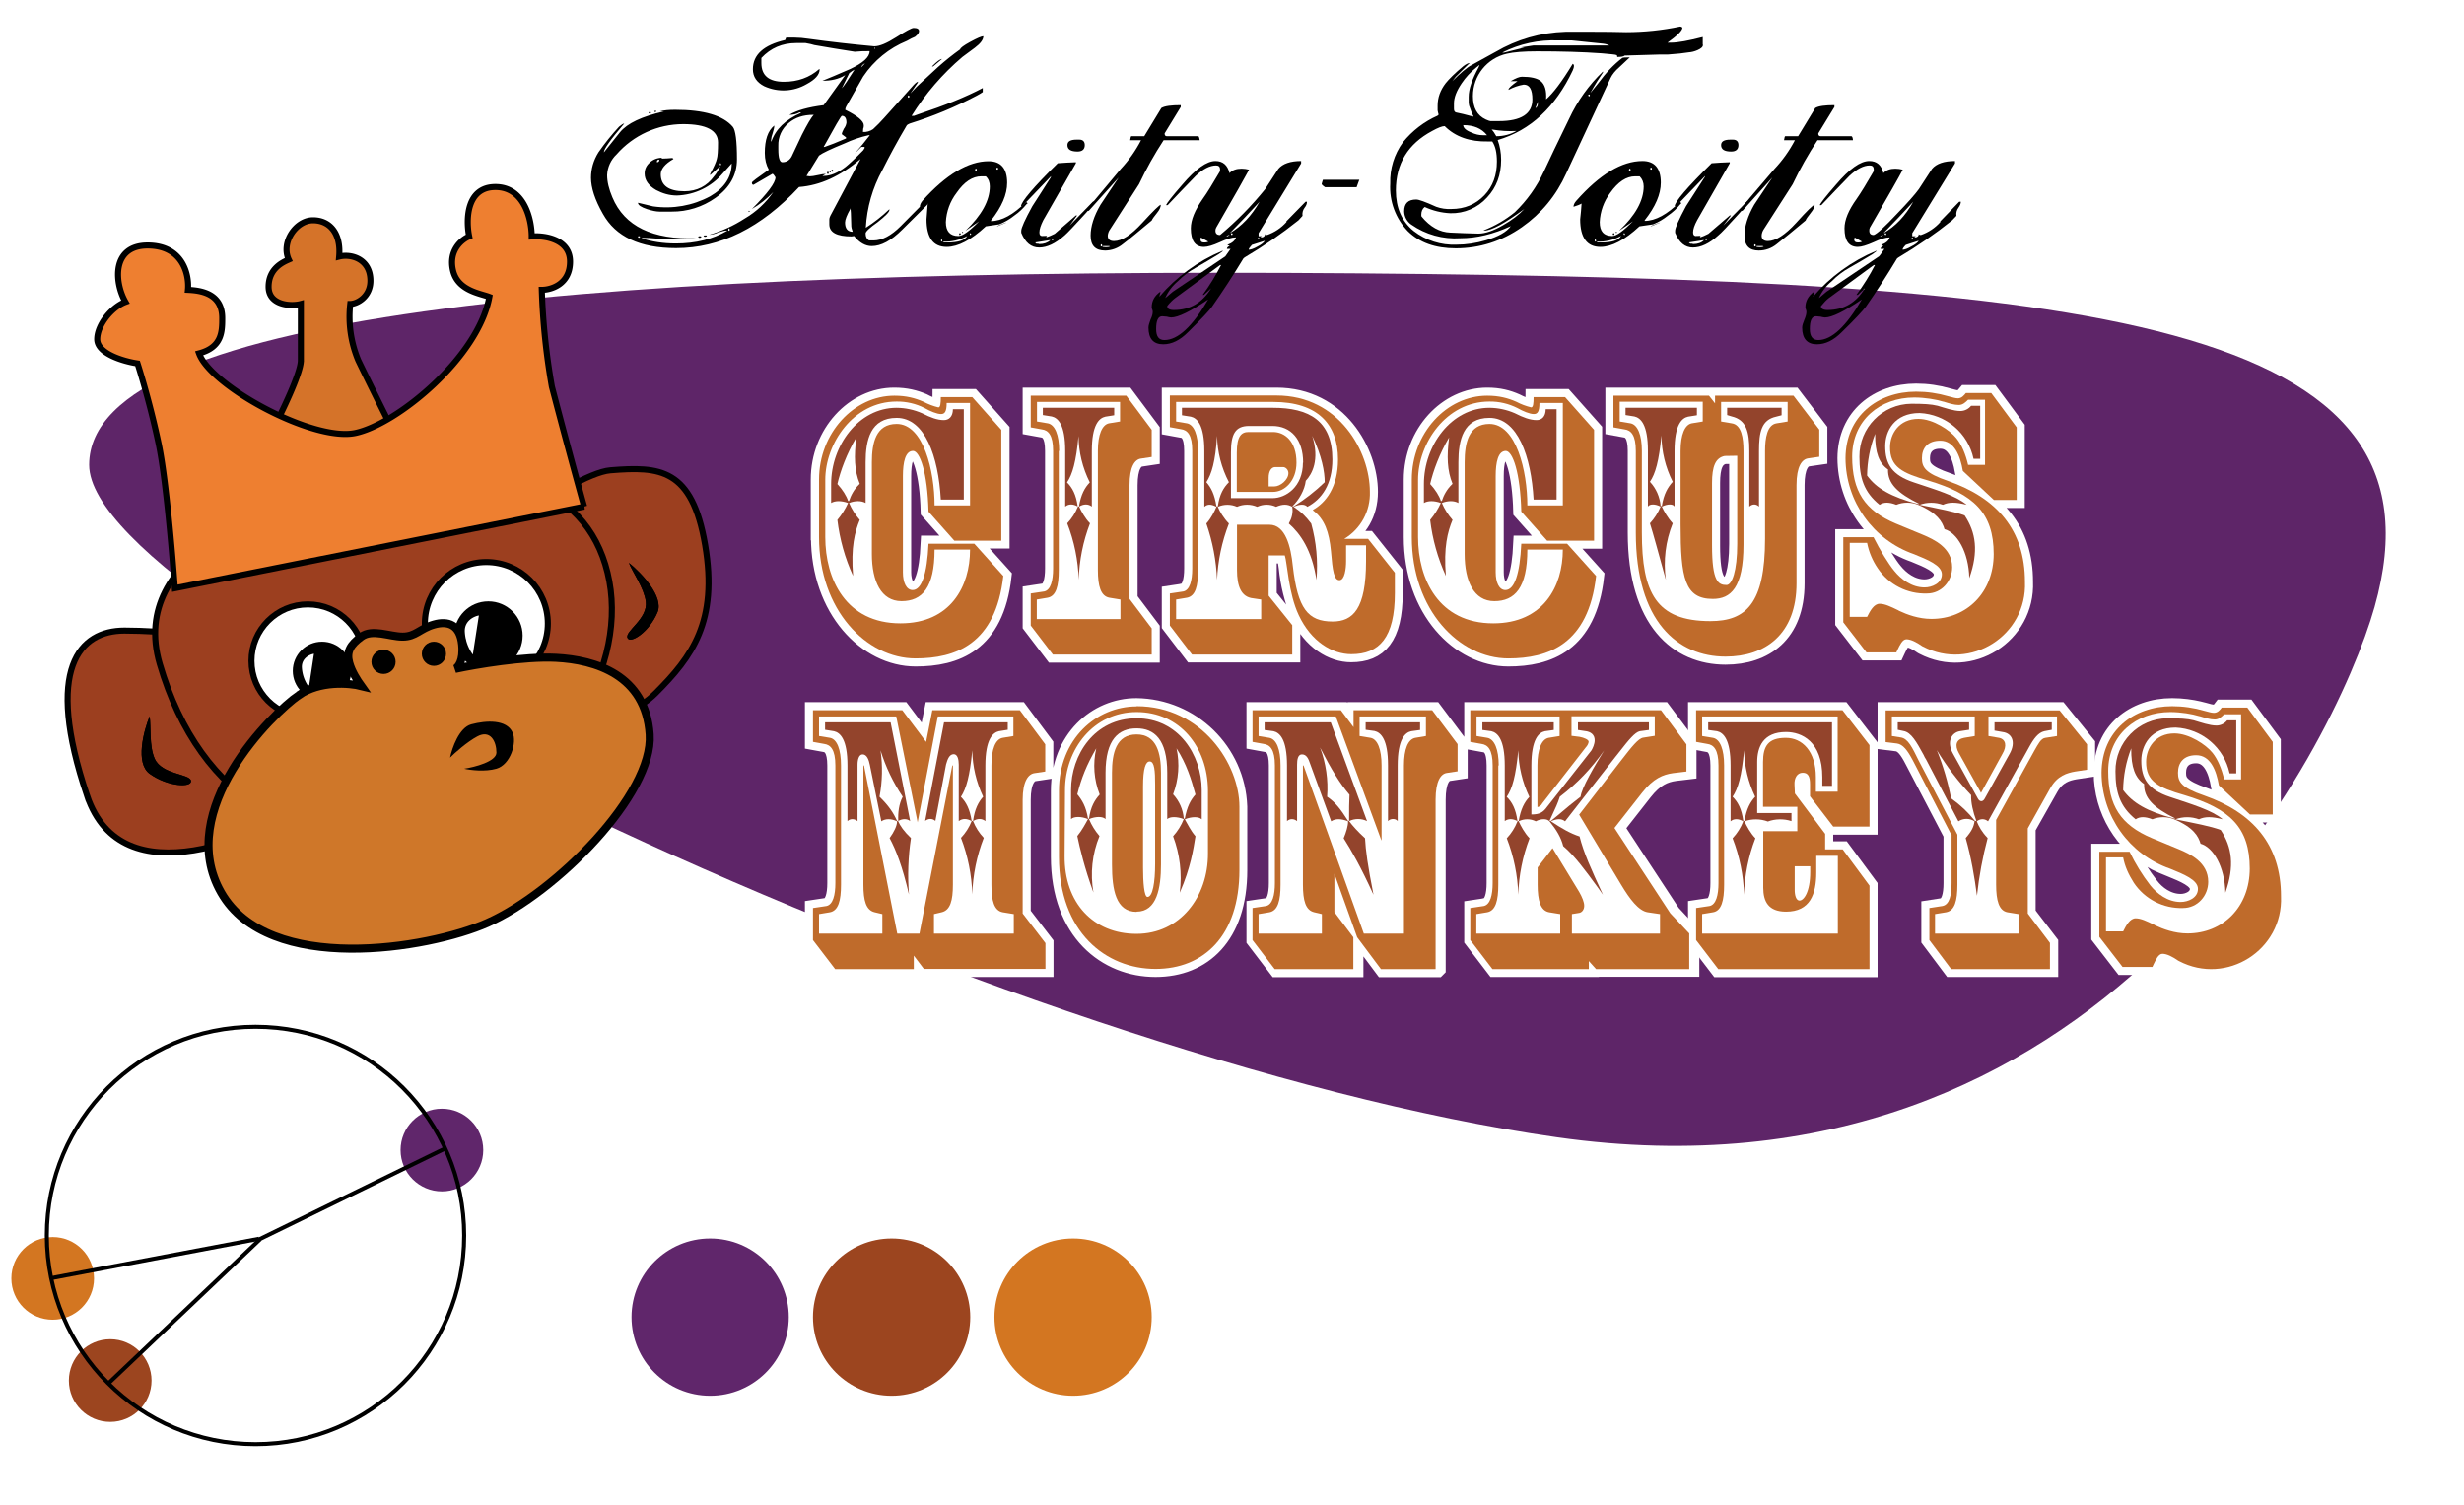 <?xml version="1.0" encoding="utf-8"?>
<svg width="1226" height="749" fill="none" viewBox="3.788 1.793 1222.066 746.5" xmlns="http://www.w3.org/2000/svg">
  <path fill="#fff" d="M0 0h1226v749H0z" style="pointer-events: none;">
    <title>base</title>
  </path>
  <circle cx="58.446" cy="686.465" r="20.5" style="fill: rgb(156, 69, 31);"/>
  <path d="M776 565.8C505 527.3 48 309.3 48 232.3s261-98 628.5-95 545 24 505 165.5c-19.4 68.5-134.5 301.5-405.5 263z" style="fill: rgb(94, 37, 104);">
    <title>shape</title>
  </path>
  <g style="" transform="matrix(1, 0, 0, 1, 1, 0)">
    <title>text-back</title>
    <path d="M 952.1 276.6 C 931.814 269.555 918.185 250.474 918.1 229 C 918.2 208.1 934.1 196 953.1 196 C 958.516 196 963.904 196.775 969.1 198.3 C 971.1 198.8 972.6 199.3 973.8 199.3 C 975.7 199.3 976.8 197.9 977.8 196.7 L 990.4 196.7 L 1003 213.7 L 1003 249.7 L 991.7 249.7 L 976.3 235.3 C 975 227.8 972.1 220.3 965.1 220.3 C 958.9 220.3 956 223.9 956 229 C 956 233.4 957.5 236.4 969 240.3 C 993.1 248.7 1007.1 264.6 1007.1 290.3 C 1008.216 316.912 980.106 334.752 956.501 322.413 C 956.367 322.343 956.233 322.272 956.1 322.2 C 953.4 320.3 950.5 318.8 948.3 318.8 C 946.3 318.8 945 321.8 944 323.8 L 943.3 325.3 L 928.5 325.3 L 917 310.4 L 917 268.2 L 932 268.2 C 935 274.3 939.6 281.7 942.3 284.9 C 945.6 289 950.9 293.1 957.3 293.1 C 960.9 293.1 965.9 291.1 965.9 286.6 C 965.9 282.1 958.7 279.3 952.1 276.6 Z" fill="#fff" style="stroke-width: 8px; stroke: rgb(255, 255, 255);"/>
    <path fill-rule="evenodd" clip-rule="evenodd" d="M 850.4 198 L 803 198 L 803 213.7 L 808.5 214.7 C 811.7 215.1 814.1 217.5 814.1 225.4 L 814.1 265.9 C 814.1 310.2 835 327.4 858.6 327.4 C 878.1 327.4 893.8 316.5 893.8 291 L 893.8 242.3 C 893.8 233.1 896.5 229.5 899.6 229.1 L 905.1 228.3 L 905.1 214.8 L 892.3 198 L 853.4 198 L 853.4 201.8 L 850.4 198 Z M 851.9 241.3 C 851.9 233.1 853.6 228.8 858.2 227.9 L 864.4 227.8 L 864.4 271.5 C 864.4 285 861.8 291.9 859.1 291.9 C 855 291.9 851.9 290.2 851.9 272.2 L 851.9 241.2 Z" fill="#fff" style="stroke-width: 8px; stroke: rgb(255, 255, 255);"/>
    <path d="M 589.7 295.1 C 592.9 294.4 594.1 289.7 594.1 283.7 L 594.1 225.4 C 594.1 217.4 591.7 215.1 588.5 214.8 L 583 213.8 L 583 198 L 635.8 198 C 667 198 682.2 225.9 682.2 245.7 C 682.2 256.8 676.7 265 669.5 269.1 L 681.3 269.1 L 694.5 285.7 L 694.5 295.8 C 694.5 318 686.8 326.2 672.9 326.2 C 663.4 326.2 652.9 319.9 646.8 306.8 C 643.741 299.288 641.787 291.373 641 283.3 C 640.6 280.4 640.3 278.3 640 277.2 L 632 277.2 L 632 297.2 L 643.7 311.7 L 643.7 326.3 L 594 326.3 L 583 311.9 L 583 296.2 L 589.7 295.2 Z M 525.1 283.7 C 525.1 289.7 523.9 294.4 520.7 295.1 L 514 296.1 L 514 312 L 525 326.4 L 574 326.4 L 574 313.4 L 563 298.8 L 563 242.4 C 563 233.2 565.6 229.6 568.7 229.2 L 574 228.4 L 574 214.9 L 561.4 198 L 514 198 L 514 213.7 L 519.5 214.7 C 522.7 215.1 525.1 217.5 525.1 225.4 L 525.1 283.7 Z M 409 268.1 C 409 304.1 432.4 328.3 456.9 328.3 C 476.7 328.3 496.7 321.5 500.5 287.4 L 486.1 271.4 L 463.4 271.4 C 462.7 286.4 460 294.4 455.5 294.4 C 452.5 294.4 450.7 290.5 450.7 285.6 L 450.7 237.8 C 450.7 231 451.9 225.4 455.7 225.4 C 459.1 225.4 462.9 236.1 463.4 255.4 L 476.2 269.8 L 499.5 269.8 L 499.5 215 L 485 198.7 L 469.3 198.7 C 469.3 201.7 469.1 203.8 468.1 203.8 C 465.522 203.145 463.037 202.17 460.7 200.9 C 456.7 199.2 452.2 198 446.3 198 C 426.2 198 408.9 216.5 408.9 239.6 L 408.9 268 Z M 750.9 328.3 C 726.4 328.3 703 304.2 703 268.1 L 703 239.6 C 703 216.5 720.3 198 740.4 198 C 746.3 198 750.7 199.2 754.8 201 C 757.141 202.236 759.627 203.176 762.2 203.8 C 763.2 203.8 763.4 201.8 763.4 198.7 L 779 198.7 L 793.4 214.9 L 793.4 269.9 L 770.1 269.9 L 757.3 255.5 C 756.8 236.1 753 225.4 749.6 225.4 C 745.8 225.4 744.6 231 744.6 237.8 L 744.6 285.6 C 744.6 290.6 746.3 294.4 749.4 294.4 C 753.9 294.4 756.6 286.4 757.3 271.4 L 780 271.4 L 794.4 287.4 C 790.6 321.4 770.6 328.3 750.8 328.3 Z M 970.7 439.7 L 970.7 415.7 L 951.5 379 C 948.8 373.7 946.5 370.8 943.6 370.4 L 938 369.7 L 938 354 L 1024.3 354 L 1037.9 370.8 L 1037.9 383.4 L 1032 384.3 C 1028.1 385 1023.2 386.3 1019.7 392.5 L 1008.4 412.5 L 1008.4 454.7 L 1019.6 469.3 L 1019.6 482.3 L 970.5 482.3 L 959.7 467.9 L 959.7 452.2 L 966.2 451.2 C 969.6 450.4 970.7 445.7 970.7 439.7 Z" fill="#fff" style="stroke-width: 8px; stroke: rgb(255, 255, 255);"/>
    <path fill-rule="evenodd" clip-rule="evenodd" d="M 855.1 381.4 L 855.1 439.7 C 855.1 445.7 853.9 450.4 850.7 451.1 L 844 452.1 L 844 468 L 855 482.4 L 930 482.4 L 930 441 L 916.7 423 L 908 423 L 908 415.3 L 893 395.3 L 892.8 391 C 892.6 387.8 894 385 896.9 385 C 899.6 385 900.5 387 900.5 390.7 L 900.5 396.7 L 912 411.7 L 930 411.7 L 930 371.3 L 916.6 354 L 844 354 L 844 369.7 L 849.5 370.7 C 852.7 371.1 855.1 373.5 855.1 381.4 Z M 892.9 431.4 L 900.6 431.4 L 900.6 434.2 C 900.6 444.2 897.4 448.4 895.3 448.4 C 893.6 448.4 892.9 445.8 892.9 443.1 L 892.9 431.5 Z" fill="#fff" style="stroke-width: 8px; stroke: rgb(255, 255, 255);"/>
    <path d="M 739.7 451.1 C 742.9 450.4 744.1 445.7 744.1 439.7 L 744.1 381.4 C 744.1 373.4 741.7 371.1 738.5 370.8 L 733 369.8 L 733 354 L 827.6 354 L 840.2 370.8 L 840.2 384.3 L 833.5 385.1 C 828.5 385.8 823.8 387.7 818.3 394.7 L 804.5 412.3 L 832.2 454.5 L 841.6 464.6 L 841.6 482.2 L 795.4 482.2 L 791.8 478.3 L 791.8 482.3 L 744 482.3 L 733 467.9 L 733 452.2 L 739.7 451.2 Z M 715.8 482.3 L 715.8 398.3 C 715.8 389.1 718.4 385.5 721.4 385.1 L 726.7 384.3 L 726.7 370.8 L 714.1 354 L 675.1 354 L 675.1 362.4 L 668.8 354 L 625 354 L 625 369.7 L 630.5 370.7 C 633.7 371.1 636.1 373.5 636.1 381.4 L 636.1 439.7 C 636.1 445.7 634.9 450.4 631.7 451.1 L 625 452.1 L 625 468 L 636 482.4 L 675 482.4 L 675 466.6 L 665.6 454.1 L 665.6 435.1 L 676.9 466.6 L 688.7 482.4 L 715.7 482.4 Z M 617.4 401.8 C 616.39 374.261 593.956 352.355 566.4 352 C 546.4 352 528 368.2 528 393.9 L 528 426.7 C 528 464.2 551.4 482.3 575.9 482.3 C 599.6 482.3 617.4 466.1 617.4 433.3 L 617.4 401.8 Z M 406 354 L 406 369.7 L 411.5 370.7 C 414.7 371.1 417.1 373.5 417.1 381.4 L 417.1 439.7 C 417.1 445.7 415.9 450.4 412.7 451.1 L 406 452.1 L 406 468 L 417 482.4 L 456 482.4 L 456 475.7 L 461 482.3 L 521.3 482.3 L 521.3 469.5 L 510 454.8 L 510 398.4 C 510 389.2 512.8 385.6 515.9 385.2 L 521.2 384.4 L 521.2 370.9 L 508.6 354 L 465.2 354 L 462.1 369.7 L 450.3 354 L 406 354 Z M 1071.9 429.5 C 1073.9 430.5 1076.4 431.5 1079.1 432.6 C 1085.7 435.3 1092.9 438.1 1092.9 442.6 C 1092.9 447.1 1087.9 449.1 1084.4 449.1 C 1077.9 449.1 1072.6 445.1 1069.4 440.9 C 1065.35 435.719 1061.863 430.121 1059 424.2 L 1044 424.2 L 1044 466.4 L 1055.5 481.3 L 1070.3 481.3 L 1071 479.9 C 1072 477.7 1073.4 474.8 1075.3 474.8 C 1077.5 474.8 1080.4 476.3 1083.2 478.2 C 1106.642 490.845 1134.982 473.371 1134.212 446.747 C 1134.208 446.631 1134.205 446.516 1134.2 446.4 C 1134.2 420.6 1120.1 404.7 1096 396.3 C 1084.5 392.3 1083 389.4 1083 385 C 1083 379.9 1085.9 376.3 1092 376.3 C 1099 376.3 1102 383.8 1103.3 391.3 L 1118.7 405.7 L 1130 405.7 L 1130 369.7 L 1117.4 352.7 L 1104.7 352.7 C 1103.8 353.9 1102.7 355.2 1100.7 355.2 C 1099.6 355.2 1098 354.8 1096 354.2 L 1093.2 353.5 C 1089.8 352.7 1085 352 1080.1 352 C 1061.1 352 1045.2 364.1 1045.2 385 C 1045.237 403.615 1055.492 420.707 1071.9 429.5 Z" fill="#fff" style="stroke-width: 8px; stroke: rgb(255, 255, 255);"/>
  </g>
  <g style="pointer-events: none;">
    <title>inner-text</title>
    <path d="M 1080 397 C 1069.2 393.4 1065.8 388 1065.8 379 C 1065.8 371.5 1070.4 362.6 1082.8 362.6 C 1095.861 363.179 1106.88 372.512 1109.6 385.3 L 1112.9 385.3 L 1112.9 359 L 1108.4 359 C 1107.121 360.628 1105.17 361.585 1103.1 361.6 C 1099.7 361.6 1095.2 360 1091.8 359 C 1088.6 358.2 1084.8 358 1078.8 358 C 1064.401 358.11 1052.833 369.902 1053 384.3 C 1053 394.7 1055.2 401.8 1063 408.1 C 1065.1 406.7 1067.7 406.7 1071.3 408.1 C 1074.7 406.7 1078.7 406.7 1082.1 408.1 C 1091.7 412.1 1094.1 416.5 1095.2 420.2 C 1101.4 421.9 1107.2 431.5 1107.5 444.5 C 1112.2 431.2 1110.8 421.9 1105.2 413.4 C 1100.2 411.5 1092.5 410.1 1082.7 408.1 C 1086.477 406.716 1090.623 406.716 1094.4 408.1 C 1097.4 406.7 1100.7 406.7 1106.2 408.1 C 1100.7 403.5 1091 400.7 1080 397 Z M 1082 407.7 C 1068.6 404.2 1061.4 399.9 1056.8 393.6 C 1056.886 386.516 1058.241 379.506 1060.8 372.9 C 1060.7 382.4 1062.8 387.6 1067.2 390.6 C 1067 397.5 1071.8 402.3 1082.7 407.7 L 1082.1 407.7 Z" style="fill: rgb(147, 68, 44);"/>
    <path fill-rule="evenodd" clip-rule="evenodd" d="M 945 363.7 L 945 360 L 980.4 360 L 980.4 363.7 L 975.8 364.4 C 971.7 365.1 969.1 369.6 972.4 375.5 L 984.8 397.9 C 985.7 399.5 987.2 399.5 988.1 397.9 L 1000.6 375.4 C 1003.6 369.9 1001.8 365.4 997 364.8 L 993 364.1 L 993 360 L 1021.4 360 L 1021.4 363.7 L 1017.7 364.4 C 1014.7 365.1 1012.5 368 1010.1 372.4 L 989.8 409.1 C 988.1 407.7 986 407.7 984.2 409.1 C 985.2 411.6 986.7 414.4 989.6 417.4 C 987.105 426.784 985.333 436.345 984.3 446 C 983.1 436.8 981.4 426.8 978.7 417.4 C 981.7 414 982.7 411.8 983.1 409.1 C 980.679 407.482 977.521 407.482 975.1 409.1 L 959.1 378.5 C 958.6 377.7 958.1 376.9 957.8 376.1 C 954.4 369.9 951.7 364.9 947.8 364.3 L 945 363.7 Z M 971.5 397.7 C 976.5 401.4 979.7 404.4 983.3 408.9 L 984 408.9 C 982.3 404.3 981.3 399.9 981.4 396.1 C 974.941 389.305 969.241 381.828 964.4 373.8 C 967.516 381.559 969.893 389.595 971.5 397.8 Z" style="fill: rgb(147, 68, 44);"/>
    <path fill-rule="evenodd" clip-rule="evenodd" d="M 851 363.8 L 851 360 L 912.4 360 L 912.4 391.5 L 907.6 391.5 L 907.6 387.2 C 907.6 369.4 897.3 364.8 889.6 364.8 C 878.2 364.8 875.3 372.3 875.3 379.7 L 875.3 405 L 892.3 405 L 892.3 409 C 888.4 407.7 884 407.9 880.6 409.2 C 876.865 407.808 872.759 407.772 869 409.1 C 870 411.3 871.9 414.9 874.4 417.5 C 870.957 426.448 869.063 435.916 868.8 445.5 C 868.505 435.911 866.578 426.442 863.1 417.5 C 865.39 415.067 867.19 412.215 868.4 409.1 C 866 407.7 863.7 407.7 862.1 409.1 L 862.1 381.4 C 862.1 368.4 858.5 365.1 855.4 364.4 L 851 363.8 Z M 863.1 396.9 C 865.7 399.5 867.6 402.9 868.4 408.9 L 869 408.9 C 870 402.9 871.9 399.5 874.3 396.9 C 870.844 389.714 868.969 381.872 868.8 373.9 C 867.6 386.7 865.8 392.9 863.1 396.9 Z" style="fill: rgb(147, 68, 44);"/>
    <path fill-rule="evenodd" clip-rule="evenodd" d="M 756.4 409 C 754 407.7 751.8 407.7 750.1 409 L 750.1 381.4 C 750.1 368.4 746.5 365.1 743.4 364.4 L 739 363.8 L 739 360 L 774.4 360 L 774.4 363.8 L 770 364.4 C 766.9 365.1 763.3 368.4 763.3 381.4 L 763.3 405.7 C 767.3 405.7 769.1 404.7 771.1 401.9 L 793.1 373.9 C 793.7 372.9 794.7 370.8 794.7 368.9 C 794.7 366.3 793 364.6 789.7 364.3 L 786.4 363.8 L 786.4 360 L 821.6 360 L 821.6 363.8 L 817.1 364.4 C 814.7 364.9 811.5 368.8 807.3 374.2 L 805 377.1 L 780 409.1 C 778.3 407.7 776 407.7 773 409.1 C 778.5 412.7 782.6 415.1 787.2 416.6 C 789.2 424.6 792.9 432.8 798.8 445.5 L 796.1 441.7 C 790.1 433.5 784.7 426.1 779.1 421.4 C 778 417.1 775.8 413.4 772.3 409.1 C 771 407.7 768.1 407.7 765.5 409.1 C 762.828 407.746 759.672 407.746 757 409.1 C 758 411.3 759.9 414.9 762.4 417.5 C 758.957 426.448 757.063 435.916 756.8 445.5 C 756.505 435.911 754.578 426.442 751.1 417.5 C 753.39 415.067 755.19 412.215 756.4 409.1 Z M 751.1 397 C 753.7 399.5 755.6 403 756.4 409 L 757 409 C 758 403 759.9 399.5 762.3 397 C 758.831 389.784 756.955 381.905 756.8 373.9 C 755.6 386.7 753.8 392.9 751.1 396.9 Z M 773.8 405.6 L 772.3 408.9 L 773 408.9 L 776.9 405.7 C 780.4 402.7 783.9 399.8 787.7 396.9 C 788.2 392.5 794.7 381.5 799.4 373.9 C 793.303 382.66 785.881 390.42 777.4 396.9 C 776.4 400.1 775.2 402.6 773.8 405.6 Z" style="fill: rgb(147, 68, 44);"/>
    <path d="M 681.1 363.8 L 681.1 360 L 708.1 360 L 708.1 363.8 L 703.7 364.4 C 700.6 365.1 697 368.4 697 381.4 L 697 409 C 696 407.6 693.4 407.6 692.2 409 L 692.2 381.3 C 692.2 368.3 688.6 365 685.5 364.3 L 681.1 363.7 Z" style="fill: rgb(147, 68, 44);"/>
    <path fill-rule="evenodd" clip-rule="evenodd" d="M 631 363.8 L 631 360 L 663.8 360 L 681.8 409 C 678.993 407.622 675.707 407.622 672.9 409 C 674.6 411.3 677.2 414.2 680.8 417.5 C 681.1 423.5 682.1 430.8 685 445.5 C 678.5 431.3 674 423.5 670.2 417.5 C 671.5 414.4 672.4 411.3 672.4 409.1 C 668.8 407.7 666.1 407.7 664 409.1 L 653.7 380.9 C 652.7 377.8 651.7 375.9 649.5 375.9 C 647.5 375.9 647.1 378.5 647.1 381 L 647.1 409 C 645.5 407.7 643.5 407.7 642.1 409 L 642.1 381.4 C 642.1 368.4 638.5 365.1 635.4 364.4 L 631 363.8 Z M 662 396.9 C 665.9 399.5 668.6 402.9 672.4 408.9 L 672.9 408.9 C 672.9 402.9 672.9 399.5 673.1 395.9 C 668.4 390.4 664.3 383.8 658.5 372.5 C 661.426 380.282 662.621 388.609 662 396.9 Z" style="fill: rgb(147, 68, 44);"/>
    <path d="M 552.1 385 C 552.1 368.4 558.6 363 567.5 363 C 576.2 363 582.7 368.4 582.7 385 L 582.7 408 C 584.1 406.7 587.5 406.7 590.9 408 C 589.659 411.129 587.863 414.008 585.6 416.5 C 588.974 425.423 590.107 435.037 588.9 444.5 C 594.3 432.2 595.7 422.8 596.7 416.5 C 594.3 413.7 592.7 410.3 591.4 408.1 C 594.9 406.7 598.3 406.7 599.8 408.1 L 599.8 393.6 C 599.8 376.1 588.2 358 567.5 358 C 546.6 358 535 376.1 535 393.6 L 535 408 C 536.5 406.6 540.1 406.6 543.4 408 C 542.2 410.2 540.4 413.6 538.1 416.4 C 539.3 422.2 541.7 432.3 546.1 444.4 C 544.43 434.971 545.471 425.261 549.1 416.4 C 546.94 413.888 545.185 411.054 543.9 408 C 547.3 406.6 550.7 406.6 552.1 408 L 552.1 385 Z M 543.4 407.7 C 542.4 401.7 540.4 398.5 538.1 395.7 C 540.1 387.7 542.7 381.1 547.5 372.9 C 545.737 380.53 546.33 388.514 549.2 395.8 C 546.8 398.5 544.7 401.8 543.9 407.8 L 543.4 407.8 Z M 590.9 407.7 C 590.533 403.218 588.666 398.99 585.6 395.7 C 588.373 388.427 588.964 380.504 587.3 372.9 C 592.3 380.7 594.5 387.9 596.7 395.8 C 594.3 398.5 592.5 401.8 591.4 407.8 L 590.9 407.8 Z" style="fill: rgb(147, 68, 44);"/>
    <path fill-rule="evenodd" clip-rule="evenodd" d="M 462.6 409 L 472 360 L 503.6 360 L 503.6 363.7 L 499.2 364.4 C 496.2 365.1 492.5 368.4 492.5 381.4 L 492.5 409 C 490.8 407.6 488.5 407.6 486.4 409 C 487.622 412.079 489.421 414.896 491.7 417.3 C 488.222 426.242 486.295 435.711 486 445.3 C 485.737 435.716 483.843 426.248 480.4 417.3 C 482.679 414.896 484.478 412.079 485.7 409 C 483.3 407.6 481.1 407.6 479.3 409 L 479.3 381 C 479.3 378.4 478.7 375.8 476.8 375.8 C 474.6 375.8 473.7 378.4 473 380.9 L 467.7 408.9 C 466.2 407.6 464.3 407.6 462.6 408.9 Z M 480.4 397 C 482.9 399.5 484.8 403 485.7 408.9 L 486.4 408.9 C 487.2 402.9 489.1 399.5 491.4 396.9 C 487.979 389.707 486.138 381.864 486 373.9 C 484.8 386.7 483 392.9 480.4 396.9 Z M 413 363.7 L 413 360 L 445.5 360 L 455.2 409 C 453.7 407.7 451.3 407.7 449.2 409 C 450.2 411.3 452.2 414.2 455.6 417.4 C 454.201 426.665 453.866 436.059 454.6 445.4 C 451.3 431.3 448.2 423.4 445 417.4 C 447.2 414.4 448.7 411.3 448.7 409.1 C 445.8 407.7 442.9 407.7 440.9 409.1 L 435.2 381.1 C 434.7 378.5 433.7 375.9 431.6 375.9 C 429.8 375.9 429.1 378.5 429.1 381 L 429.1 409 C 427.5 407.7 425.5 407.7 424.1 409 L 424.1 381.4 C 424.1 368.4 420.5 365.1 417.4 364.4 L 413 363.7 Z M 440 396.9 C 444.6 401.4 446.9 404.9 448.7 408.9 L 449.3 408.9 C 449.1 404.9 449.6 400.5 451.5 396.9 C 446.736 389.808 443.031 382.06 440.5 373.9 C 441.603 381.542 441.434 389.313 440 396.9 Z M 810 207.7 L 810 204 L 845.4 204 L 845.4 207.7 L 841 208.4 C 837.9 209.1 834.3 212.4 834.3 225.4 L 834.3 253 C 833.6 251.6 830.9 251.6 828 253 C 829 255.2 830.9 258.6 833.4 261.3 C 829.852 270.179 828.68 279.83 830 289.3 C 826 274.9 823.9 267 822.1 261.3 C 824.343 258.868 826.138 256.058 827.4 253 C 824.7 251.6 822 251.6 821.1 253 L 821.1 225.3 C 821.1 212.3 817.5 209 814.4 208.3 L 810 207.6 Z M 860.4 207.7 L 860.4 204 L 887.4 204 L 887.4 207.7 L 884.7 208.4 C 877.4 210 876.2 216 876.2 225.4 L 876.2 253 C 874.8 251.6 872.9 251.6 871.4 253 L 871.4 225.3 C 871.4 215.9 869.9 210 862.7 208.3 L 860.4 207.6 Z M 822.1 240.7 C 825.166 243.99 827.033 248.218 827.4 252.7 L 828 252.7 C 829 246.7 830.9 243.5 833.4 240.7 C 829.803 233.561 827.888 225.693 827.8 217.7 C 826.6 230.5 824.8 236.7 822.1 240.7 Z" style="fill: rgb(147, 68, 44);"/>
    <path d="M 953 241 C 942.2 237.4 938.8 232 938.8 223 C 938.8 215.5 943.4 206.6 955.8 206.6 C 968.861 207.179 979.88 216.512 982.6 229.3 L 985.9 229.3 L 985.9 203 L 981.4 203 C 980.112 204.617 978.167 205.571 976.1 205.6 C 972.7 205.6 968.2 204 964.8 203 C 961.6 202.2 957.8 202 951.8 202 C 937.401 202.11 925.833 213.902 926 228.3 C 926 238.7 928.2 245.8 936 252.1 C 938.1 250.7 940.7 250.7 944.3 252.1 C 947.7 250.7 951.7 250.7 955.1 252.1 C 964.6 256.1 967.1 260.5 968.2 264.2 C 974.4 265.9 980.2 275.5 980.5 288.5 C 985.2 275.2 983.8 265.9 978.2 257.4 C 973.2 255.5 965.5 254.1 955.8 252.1 C 959.547 250.74 963.653 250.74 967.4 252.1 C 970.4 250.7 973.7 250.7 979.2 252.1 C 973.7 247.5 964 244.7 953 241 Z M 955 251.7 C 941.6 248.2 934.4 243.9 929.8 237.6 C 929.888 230.517 931.243 223.506 933.8 216.9 C 933.7 226.4 935.8 231.6 940.2 234.6 C 940 241.5 944.8 246.3 955.8 251.7 L 955.1 251.7 Z" style="fill: rgb(147, 68, 44);"/>
    <path fill-rule="evenodd" clip-rule="evenodd" d="M 590 207.7 L 590 204 L 635.1 204 C 652.9 204 664.6 210.3 664.6 229.6 C 664.6 241.9 659.4 249.3 652.2 253.1 C 650.9 251.7 648.5 251.7 645.4 253.1 C 649.4 255.8 651.4 257.9 654.1 261.4 C 656.634 270.503 657.515 279.986 656.7 289.4 C 654.5 274.6 648.7 266.4 643 261.4 C 644.5 258.7 645.2 256 644.7 253.1 C 642.3 251.7 639.9 251.7 636.7 253.1 C 633.6 251.7 630.4 251.7 627.3 253.1 C 624.112 251.709 620.488 251.709 617.3 253.1 C 614.276 251.757 610.824 251.757 607.8 253.1 C 608.6 255.3 610.8 258.9 613.3 261.4 C 609.819 270.349 607.826 279.807 607.4 289.4 C 607.014 279.857 605.228 270.423 602.1 261.4 C 604.4 258.9 606.2 255.3 607.1 253.1 C 604.4 251.7 602.7 251.7 601.1 253.1 L 601.1 225.4 C 601.1 212.4 597.5 209.1 594.4 208.4 L 590 207.7 Z M 602.1 240.9 C 604.4 243.5 606.2 246.9 607.1 252.9 L 607.8 252.9 C 608.6 246.9 610.7 243.5 613.3 240.9 C 609.579 233.794 607.559 225.92 607.4 217.9 C 606.6 230.7 604.7 236.9 602.1 240.9 Z M 650.1 231.2 C 650.1 219.7 644.1 213 634.8 213 L 623.3 213 C 616.3 213 614.3 217.2 614.3 226.2 L 614.3 248.8 L 635 248.8 C 641.4 248.8 650 243.3 650 231.2 Z M 651.4 240.2 C 650.9 244.7 648 249.8 644.7 252.9 L 645.4 252.9 C 650.94 249.451 656.102 245.429 660.8 240.9 C 660.8 235.8 659.4 227.9 654.6 217.9 C 658.4 229.9 654.5 236.9 651.4 240.2 Z M 552 208.4 C 548.9 209.1 545.3 212.4 545.3 225.4 L 545.3 253 C 543.6 251.6 541.2 251.6 539 253 C 540 255.2 541.9 258.8 544.4 261.3 C 540.957 270.248 539.063 279.716 538.8 289.3 C 538.505 279.711 536.578 270.242 533.1 261.3 C 535.379 258.896 537.178 256.079 538.4 253 C 536 251.6 533.8 251.6 532.1 253 L 532.1 225.3 C 532.1 212.3 528.5 209 525.4 208.3 L 521 207.6 L 521 204 L 556.4 204 L 556.4 207.7 L 552 208.4 Z M 533 241 C 535.6 243.6 537.5 247 538.3 253 L 538.9 253 C 539.9 247 541.8 243.6 544.3 241 C 540.703 233.861 538.788 225.993 538.7 218 C 537.5 230.8 535.7 237 533 241 Z" style="fill: rgb(147, 68, 44);"/>
    <path d="M 433.1 231 C 433.1 220 435.5 209 448.5 209 C 462.5 209 469.2 228.1 470.4 249.5 L 481.8 249.5 L 481.8 204.7 L 476.4 204.7 C 476.4 208.4 474.4 210.1 471.9 210.1 C 468.7 210.1 465.2 208.8 461.1 206.7 C 457.124 204.963 452.839 204.045 448.5 204 C 429.5 204 416 222.8 416 241.8 L 416 251.2 C 418 250 421.1 250 424.4 251.2 C 423.019 254.225 421.236 257.051 419.1 259.6 C 420.237 269.216 422.869 278.596 426.9 287.4 C 425.7 273.1 427.8 265.4 430.2 259.6 C 428.004 257.095 426.216 254.26 424.9 251.2 C 427.8 250 431 250 433.1 251.2 L 433.1 231 Z M 424.4 250.2 C 423.7 247.8 421.6 244.5 419.1 241.8 C 420.6 235.3 423.7 226.8 428.5 218.7 C 427.3 228.1 427.5 235.1 430.2 241.7 C 427.2 244.5 425.7 247.7 424.9 250.2 L 424.4 250.2 Z M 727.1 231 C 727.1 220 729.5 209 742.5 209 C 756.5 209 763.2 228.1 764.4 249.5 L 775.8 249.5 L 775.8 204.7 L 770.4 204.7 C 770.4 208.4 768.4 210.1 765.9 210.1 C 762.7 210.1 759.2 208.8 755.1 206.7 C 751.124 204.963 746.839 204.045 742.5 204 C 723.5 204 710 222.8 710 241.8 L 710 251.2 C 712 250 715.1 250 718.4 251.2 C 717.019 254.225 715.236 257.051 713.1 259.6 C 714.237 269.216 716.869 278.596 720.9 287.4 C 719.7 273.1 721.8 265.4 724.2 259.6 C 722.004 257.095 720.216 254.26 718.9 251.2 C 721.8 250 725 250 727.1 251.2 L 727.1 231 Z M 718.4 250.2 C 717.7 247.8 715.6 244.5 713.1 241.8 C 714.6 235.3 717.7 226.8 722.5 218.7 C 721.3 228.1 721.5 235.1 724.2 241.7 C 721.2 244.5 719.7 247.7 718.9 250.2 L 718.4 250.2 Z" style="fill: rgb(147, 68, 44);"/>
  </g>
  <g style="pointer-events: none;">
    <title>outer-text</title>
    <path fill-rule="evenodd" clip-rule="evenodd" d="M 567.5 454 C 557.2 454 555.3 443 555.3 430.5 L 555.3 385 C 555.3 375.4 557.3 366 567.5 366 C 577.5 366 579.6 375.4 579.6 385 L 579.6 430.5 C 579.6 442.1 577.6 453.9 567.5 453.9 Z M 572.9 446.6 C 575.5 446.6 576.7 439.4 576.7 430.1 L 576.7 391 C 576.7 384.1 576.4 379.4 574 379.4 C 572 379.4 570.7 382.8 570.7 391.8 L 570.7 432.2 C 570.7 438.9 571.2 446.6 572.9 446.6 Z" style="fill: rgb(191, 107, 43);"/>
    <path fill-rule="evenodd" clip-rule="evenodd" d="M 1080.1 432.6 C 1059.814 425.555 1046.185 406.474 1046.1 385 C 1046.2 364.1 1062.1 352 1081.1 352 C 1086.516 352 1091.904 352.775 1097.1 354.3 C 1099.1 354.8 1100.6 355.3 1101.8 355.3 C 1103.7 355.3 1104.8 353.9 1105.7 352.7 L 1118.4 352.7 L 1131 369.7 L 1131 405.7 L 1119.7 405.7 L 1104.3 391.3 C 1103 383.8 1100.1 376.3 1093 376.3 C 1086.9 376.3 1084 379.9 1084 385 C 1084 389.4 1085.5 392.4 1097 396.3 C 1121 404.7 1135.1 420.6 1135.1 446.3 C 1136.216 472.912 1108.106 490.752 1084.501 478.413 C 1084.367 478.343 1084.233 478.272 1084.1 478.2 C 1081.4 476.3 1078.5 474.8 1076.3 474.8 C 1074.3 474.8 1073 477.8 1072 479.8 L 1071.3 481.3 L 1056.5 481.3 L 1045 466.4 L 1045 424.2 L 1060 424.2 C 1062.832 430.116 1066.284 435.714 1070.3 440.9 C 1073.6 445 1078.9 449.1 1085.3 449.1 C 1089 449.1 1093.9 447.1 1093.9 442.6 C 1093.9 438.1 1086.7 435.3 1080.1 432.6 Z M 1119.6 432.6 C 1119.6 412 1109.6 402.8 1087.2 396.1 C 1074.2 392.4 1068.1 389.3 1068.2 379.5 C 1068.2 372.9 1072.7 365.5 1082.2 365.5 C 1089.6 365.5 1098 371.2 1101.1 375.1 C 1103.7 378.3 1105.7 383.1 1106.9 388.3 L 1115.3 388.3 L 1115.3 356 L 1106.9 356 C 1105.7 357.2 1104.3 358.6 1102.3 358.6 C 1099.9 358.6 1097.5 357.8 1094.9 357 L 1094.4 356.9 C 1091.2 355.9 1085.5 354.9 1080.2 354.9 C 1063.3 354.9 1049.4 366.1 1049.4 384.2 C 1049.4 401.3 1055.6 410.9 1071 417.4 L 1084.3 422.9 C 1090 425.3 1099 429.4 1099 439.1 C 1099 446 1093.7 452.1 1086.5 452.1 C 1076.752 452.433 1067.524 447.706 1062.1 439.6 C 1059.4 435.3 1057.7 431.6 1056.8 427 L 1048.3 427 L 1048.3 463.7 L 1056.8 463.7 C 1058.3 460.7 1060.2 457.2 1063 457.2 C 1065.6 457.2 1068.5 458.6 1072.2 460.4 L 1072.7 460.7 C 1076.5 462.5 1082.3 464.7 1088.7 464.7 C 1106.2 464.7 1119.6 451.7 1119.6 432.4 Z" style="fill: rgb(191, 107, 43);"/>
    <path d="M 971.7 415.7 L 971.7 439.7 C 971.7 445.7 970.7 450.4 967.2 451.1 L 960.7 452.1 L 960.7 468 L 971.5 482.4 L 1020.5 482.4 L 1020.5 469.4 L 1009.5 454.8 L 1009.5 412.6 L 1020.7 392.6 C 1024.2 386.4 1029.1 385.1 1033 384.4 L 1038.9 383.5 L 1038.9 370.9 L 1025.3 354.1 L 939 354.1 L 939 369.8 L 944.6 370.5 C 947.6 370.9 949.8 373.8 952.6 379.1 L 971.6 415.8 Z M 942 357.1 L 983.2 357.1 L 983.2 366.8 L 977.9 367.7 C 974.1 368.4 973.1 371.3 975.3 375.2 L 986.3 395 L 996.9 375.7 C 999.3 371.7 998.6 368.4 995.3 367.7 L 990 366.8 L 990 357.1 L 1024 357.1 L 1024 366.8 L 1018.2 367.7 C 1016 368 1014.7 370.7 1012.8 374 L 993.8 408.4 L 993.8 440.5 C 993.8 448.4 995.2 453.4 999.4 454.2 L 1004.9 455.1 L 1004.9 464.8 L 963.5 464.8 L 963.5 455.1 L 969 454.2 C 973.3 453.4 974.6 448.4 974.6 440.5 L 974.6 415.7 L 955.4 379 C 952.2 372.5 950.1 368 946.5 367.5 L 942.1 366.8 L 942.1 357.1 Z" style="fill: rgb(191, 107, 43);"/>
    <path d="M 878.3 414 L 878.3 442 C 878.3 448.9 880.9 453.9 889.6 453.9 C 901.6 453.9 904.6 445.1 904.6 434.5 L 904.6 426.2 L 915.3 426.2 L 915.3 464.8 L 848 464.8 L 848 455.1 L 853.4 454.2 C 857.6 453.5 858.9 448.4 858.9 440.5 L 858.9 381.4 C 858.9 373.4 856.9 368.4 853.4 367.7 L 848 366.8 L 848 357.1 L 915.2 357.1 L 915.2 394.4 L 904.4 394.4 L 904.4 387.2 C 904.4 374.3 897.6 367.7 889.5 367.7 C 880.8 367.7 878.2 371.7 878.2 379.7 L 878.2 401.9 L 895.2 401.9 L 895.2 414 L 878.2 414 Z M 856.1 381.4 L 856.1 439.7 C 856.1 445.7 854.9 450.4 851.7 451.1 L 845 452.1 L 845 468 L 856 482.4 L 931 482.4 L 931 441 L 917.7 423 L 909 423 L 909 415.3 L 894 395.3 L 893.8 391 C 893.6 387.8 895 385 897.9 385 C 900.6 385 901.5 387 901.5 390.7 L 901.5 396.7 L 913 411.7 L 931 411.7 L 931 371.3 L 917.6 354 L 845 354 L 845 369.7 L 850.5 370.7 C 853.7 371.1 856.1 373.5 856.1 381.4 Z M 893.9 431.4 L 901.6 431.4 L 901.6 434.2 C 901.6 444.2 898.4 448.4 896.3 448.4 C 894.6 448.4 893.9 445.8 893.9 443.1 L 893.9 431.5 Z M 744.1 439.7 C 744.1 445.7 742.9 450.4 739.7 451.1 L 733 452.1 L 733 468 L 744 482.4 L 791.8 482.4 L 791.8 478.4 L 795.4 482.4 L 841.6 482.4 L 841.6 464.7 L 832.2 454.7 L 804.5 412.4 L 818.3 394.8 C 823.8 387.8 828.6 385.9 833.5 385.2 L 840.2 384.4 L 840.2 370.9 L 827.6 354 L 733 354 L 733 369.7 L 738.5 370.7 C 741.7 371.1 744.1 373.5 744.1 381.4 L 744.1 439.7 Z M 747.1 381.4 C 747.1 373.4 745 368.4 741.5 367.7 L 736.1 366.8 L 736.1 357.1 L 777.3 357.1 L 777.3 366.8 L 771.8 367.7 C 768.4 368.4 766.3 373.3 766.3 381.4 L 766.3 402 C 767.2 402 768.3 401.1 768.7 400.2 L 790.3 372.4 C 791 371.7 791.7 370.4 791.7 369.6 C 791.7 368.6 789.4 367.6 787.2 367.2 L 783.2 366.7 L 783.2 357 L 824.5 357 L 824.5 366.7 L 818.8 367.6 C 816.4 367.9 813 372.2 808.2 378.4 L 787 405.8 L 807.8 440.5 C 812.1 447.7 816.5 453.5 821 454.2 L 827.1 455.1 L 827.1 464.8 L 783.4 464.8 L 783.4 455.1 L 787.1 454.5 C 788.5 454.2 789.5 452.8 789.5 451 C 789.5 449.2 788.5 446.7 787 444.1 L 773.8 422.4 L 766.4 432 L 766.4 440.5 C 766.4 448.4 767.8 453.4 772.1 454.2 L 777.6 455.1 L 777.6 464.8 L 736 464.8 L 736 455.1 L 741.4 454.2 C 745.6 453.4 746.9 448.4 746.9 440.5 L 746.9 381.4 Z" style="fill: rgb(191, 107, 43);"/>
    <path d="M 650 440.5 C 650 448.4 651.3 453.2 655.6 454.2 L 659.4 455.1 L 659.4 464.8 L 628 464.8 L 628 455.1 L 633.4 454.2 C 637.6 453.4 638.9 448.4 638.9 440.5 L 638.9 381.4 C 638.9 373.4 636.9 368.4 633.4 367.7 L 628 366.8 L 628 357.1 L 666.3 357.1 L 688.9 418.5 L 689 418.5 L 689 381.4 C 689 373.4 687 368.4 683.6 367.7 L 678.1 366.8 L 678.1 357.1 L 711 357.1 L 711 366.8 L 705.7 367.7 C 702.1 368.4 700.1 373.3 700.1 381.4 L 700.1 464.8 L 680.2 464.8 L 650.3 381.4 L 650 381.4 L 650 440.5 Z M 715.8 482.3 L 715.8 398.3 C 715.8 389.1 718.4 385.5 721.4 385.1 L 726.7 384.3 L 726.7 370.8 L 714.1 354 L 675.1 354 L 675.1 362.4 L 668.8 354 L 625 354 L 625 369.7 L 630.5 370.7 C 633.7 371.1 636.1 373.5 636.1 381.4 L 636.1 439.7 C 636.1 445.7 634.9 450.4 631.7 451.1 L 625 452.1 L 625 468 L 636 482.4 L 675 482.4 L 675 466.6 L 665.6 454.1 L 665.6 435.1 L 676.9 466.6 L 688.7 482.4 L 715.7 482.4 Z" style="fill: rgb(191, 107, 43);"/>
    <path fill-rule="evenodd" clip-rule="evenodd" d="M 567.5 352 C 600.1 352 618.5 381 618.5 401.8 L 618.5 433.2 C 618.5 466.1 600.6 482.3 576.9 482.3 C 552.4 482.3 529 464.2 529 426.7 L 529 394 C 529 368.3 547.5 352.1 567.5 352.1 Z M 567.5 464.9 C 589 464.9 603 446.6 602.9 425 L 602.9 393.6 C 602.7 372.2 588.9 354.9 567.5 354.9 C 546.1 354.9 532 373.4 532 393.6 L 531.8 426.2 C 531.6 449.5 546 464.9 567.4 464.9 Z" style="fill: rgb(191, 107, 43);"/>
    <path d="M 432 440.5 C 432 448.4 433.3 453.2 437.6 454.2 L 441.4 455.1 L 441.4 464.8 L 410 464.8 L 410 455.1 L 415.4 454.2 C 419.6 453.4 420.9 448.4 420.9 440.5 L 420.9 381.4 C 420.9 373.4 418.9 368.4 415.5 367.7 L 410 366.8 L 410 357.1 L 448.3 357.1 L 458.9 409.6 L 468.9 357.1 L 506.4 357.1 L 506.4 366.8 L 501 367.7 C 497.5 368.4 495.5 373.3 495.5 381.4 L 495.5 440.5 C 495.5 448.4 496.8 453.4 501.1 454.2 L 506.6 455.1 L 506.6 464.8 L 467 464.8 L 467 455.1 L 470.8 454.2 C 475.1 453.2 476.4 448.4 476.4 440.5 L 476.4 381.4 L 476.1 381.4 L 459.8 464.8 L 448.8 464.8 L 432.3 381.4 L 432 381.4 L 432 440.5 Z M 407 354 L 407 369.7 L 412.5 370.7 C 415.7 371.1 418.1 373.5 418.1 381.4 L 418.1 439.7 C 418.1 445.7 416.9 450.4 413.7 451.1 L 407 452.1 L 407 468 L 418 482.4 L 457 482.4 L 457 475.7 L 462 482.3 L 522.3 482.3 L 522.3 469.5 L 511 454.8 L 511 398.4 C 511 389.2 513.8 385.6 516.9 385.2 L 522.2 384.4 L 522.2 370.9 L 509.6 354 L 466.2 354 L 463.1 369.7 L 451.3 354 L 407 354 Z" style="fill: rgb(191, 107, 43);"/>
    <path d="M 807 201 L 848.3 201 L 848.3 210.8 L 842.8 211.7 C 839.4 212.4 837.3 217.3 837.3 225.4 L 837.3 261.8 C 837.3 288.6 839.4 298.8 853.3 298.8 C 862.1 298.8 868.5 293.4 868.5 271.8 L 868.5 225.4 C 868.5 218.9 867.5 212.4 862.7 211.7 L 857.4 210.8 L 857.4 201.1 L 890.4 201.1 L 890.4 210.8 L 884.9 211.7 C 880.3 212.4 879.2 218.9 879.2 225.4 L 879.2 269 C 879.2 301.1 869.7 309.8 852.1 309.8 C 825.1 309.8 818.1 295.8 818.1 265.8 L 818.1 225.4 C 818.1 217.4 816 212.4 812.5 211.7 L 807.1 210.8 L 807.1 201.1 Z M 851.4 198 L 804 198 L 804 213.7 L 809.5 214.7 C 812.7 215.1 815.1 217.5 815.1 225.4 L 815.1 265.9 C 815.1 310.2 836 327.4 859.6 327.4 C 879.1 327.4 894.8 316.5 894.8 291 L 894.8 242.3 C 894.8 233.1 897.5 229.5 900.6 229.1 L 906.1 228.3 L 906.1 214.8 L 893.3 198 L 854.4 198 L 854.4 201.8 L 851.4 198 Z M 852.9 241.3 C 852.9 233.1 854.6 228.8 859.2 227.9 L 865.4 227.8 L 865.4 271.5 C 865.4 285 862.8 291.9 860.1 291.9 C 856 291.9 852.9 290.2 852.9 272.2 L 852.9 241.2 Z" style="fill: rgb(191, 107, 43);"/>
    <path fill-rule="evenodd" clip-rule="evenodd" d="M 953.1 276.6 C 932.814 269.555 919.185 250.474 919.1 229 C 919.2 208.1 935.1 196 954.1 196 C 959.516 196 964.904 196.775 970.1 198.3 C 972.1 198.8 973.6 199.3 974.8 199.3 C 976.7 199.3 977.8 197.9 978.8 196.7 L 991.4 196.7 L 1004 213.7 L 1004 249.7 L 992.7 249.7 L 977.3 235.3 C 976 227.8 973.1 220.3 966.1 220.3 C 959.9 220.3 957 223.9 957 229 C 957 233.4 958.5 236.4 970 240.3 C 994.1 248.7 1008.1 264.6 1008.1 290.3 C 1009.216 316.912 981.106 334.752 957.501 322.413 C 957.367 322.343 957.233 322.272 957.1 322.2 C 954.4 320.3 951.5 318.8 949.3 318.8 C 947.3 318.8 946 321.8 945 323.8 L 944.3 325.3 L 929.5 325.3 L 918 310.4 L 918 268.2 L 933 268.2 C 936 274.3 940.6 281.7 943.3 284.9 C 946.6 289 951.9 293.1 958.3 293.1 C 961.9 293.1 966.9 291.1 966.9 286.6 C 966.9 282.1 959.7 279.3 953.1 276.6 Z M 992.6 276.6 C 992.6 256 982.6 246.8 960.2 240.1 C 947.2 236.4 941.1 233.3 941.2 223.5 C 941.2 216.9 945.7 209.5 955.2 209.5 C 962.6 209.5 971 215.2 974.1 219.1 C 976.7 222.3 978.7 227.1 979.9 232.3 L 988.3 232.3 L 988.3 200 L 979.9 200 C 978.7 201.2 977.3 202.6 975.3 202.6 C 972.9 202.6 970.5 201.8 967.9 201 L 967.4 200.9 C 964.2 199.9 958.5 198.9 953.2 198.9 C 936.3 198.9 922.4 210.1 922.4 228.2 C 922.4 245.3 928.6 254.9 944 261.4 L 957.3 266.9 C 963 269.3 972 273.4 972 283.1 C 972 290 966.7 296.1 959.6 296.1 C 949.817 296.468 940.543 291.737 935.1 283.6 C 932.499 279.802 930.695 275.515 929.8 271 L 921.2 271 L 921.2 307.7 L 929.8 307.7 C 931.3 304.7 933.2 301.2 936 301.2 C 938.6 301.2 941.5 302.6 945.2 304.4 L 945.7 304.7 C 949.5 306.5 955.3 308.7 961.7 308.7 C 979.2 308.7 992.6 295.7 992.6 276.4 Z" style="fill: rgb(191, 107, 43);"/>
    <path d="M 595.1 283.7 C 595.1 289.7 593.9 294.4 590.7 295.1 L 584 296.1 L 584 312 L 595 326.4 L 644.7 326.4 L 644.7 311.8 L 633 297.2 L 633 277.2 L 641 277.2 C 642.2 280.6 642.8 296 647.9 306.8 C 654 319.9 664.5 326.2 674 326.2 C 687.9 326.2 695.6 318 695.6 295.8 L 695.6 285.8 L 682.3 269 L 670.5 269 C 678.676 264.092 683.541 255.13 683.2 245.6 C 683.2 225.8 668 197.9 636.8 197.9 L 584 197.9 L 584 213.6 L 589.5 214.6 C 592.7 215 595.1 217.4 595.1 225.3 L 595.1 283.6 Z M 617.3 262 L 617.3 284.5 C 617.3 292.4 619.3 297.9 625.3 298.5 L 629.3 299.1 L 629.3 308.8 L 587.1 308.8 L 587.1 299.1 L 592.5 298.2 C 596.7 297.4 598 292.4 598 284.5 L 598 225.4 C 598 217.4 596 212.4 592.5 211.7 L 587.1 210.8 L 587.1 201.1 L 635.3 201.1 C 657.2 201.1 667.4 212.1 667.4 229.6 C 667.4 243.3 661.4 251 655 254.6 L 655 254.9 C 660.8 259.2 663 265.7 663.9 275.1 C 664.7 284.9 665.4 289.5 668.1 289.5 C 670.7 289.5 671.4 283.8 671.4 280.1 L 671.4 272.2 L 681.3 272.2 L 681.3 280.1 C 681.3 303.8 674.8 310 664.7 310 C 652.4 310 647.4 303.5 645 282.6 C 644 272.7 641.3 262 633.4 262 L 617.4 262 Z M 640.1 233.4 C 641.5 233.4 642.8 234.8 642.8 236.4 C 642.8 239.7 638.8 243 635.8 243 L 633 243 L 633 238.7 C 633 235.3 634.4 233.4 636.3 233.4 L 640.2 233.4 Z M 623 216 C 619.5 216 617.2 218 617.2 226.2 L 617.2 245.7 L 635.2 245.7 C 640.8 245.7 646.8 240.4 646.8 231.2 C 646.8 220.4 640.8 216 635.2 216 L 623.1 216 Z M 526.1 283.7 C 526.1 289.7 524.9 294.4 521.7 295.1 L 515 296.1 L 515 312 L 526 326.4 L 575 326.4 L 575 313.4 L 564 298.8 L 564 242.4 C 564 233.2 566.6 229.6 569.7 229.2 L 575 228.4 L 575 214.9 L 562.4 198 L 515 198 L 515 213.7 L 520.5 214.7 C 523.7 215.1 526.1 217.5 526.1 225.4 L 526.1 283.7 Z M 529.1 225.4 C 529.1 217.4 527 212.4 523.5 211.7 L 518.1 210.8 L 518.1 201.1 L 559.3 201.1 L 559.3 210.8 L 553.8 211.7 C 550.4 212.4 548.3 217.3 548.3 225.4 L 548.3 284.5 C 548.3 292.4 549.7 297.4 554 298.2 L 559.5 299.1 L 559.5 308.8 L 518 308.8 L 518 299.1 L 523.4 298.2 C 527.6 297.4 528.9 292.4 528.9 284.5 L 528.9 225.4 Z" style="fill: rgb(191, 107, 43);"/>
    <path fill-rule="evenodd" clip-rule="evenodd" d="M 457.9 328.3 C 433.4 328.3 410 304.2 410 268.1 L 410 239.6 C 410 216.5 427.3 198 447.4 198 C 453.3 198 457.7 199.2 461.8 201 C 464.141 202.236 466.627 203.176 469.2 203.8 C 470.2 203.8 470.4 201.8 470.4 198.7 L 486 198.7 L 500.4 214.9 L 500.4 269.9 L 477.1 269.9 L 464.3 255.5 C 463.8 236.1 460 225.4 456.6 225.4 C 452.8 225.4 451.6 231 451.6 237.8 L 451.6 285.6 C 451.6 290.6 453.3 294.4 456.4 294.4 C 460.9 294.4 463.6 286.4 464.3 271.4 L 487 271.4 L 501.4 287.4 C 497.6 321.4 477.6 328.3 457.8 328.3 Z M 448.5 212 C 461.8 212 467.3 235.4 467.3 252.4 L 484.9 252.4 L 484.9 201.6 L 473.3 201.6 C 473.3 206 472.3 207.1 470.5 207.1 C 468.5 207.1 465.1 205.7 462.3 204.1 C 458.021 201.947 453.289 200.85 448.5 200.9 C 426.9 200.9 413.1 221.8 413.1 239.7 L 413.1 268.1 C 413.1 289 423.3 310.9 450.4 310.9 C 475.2 310.9 484.9 292.6 484.9 274.3 L 467.3 274.3 C 467.3 293.3 461.1 299.9 450.9 299.9 C 440.8 299.9 436.2 290 436.2 276.5 L 436.2 231 C 436.2 221.4 438.2 212 448.5 212 Z M 751.9 328.3 C 727.4 328.3 704 304.2 704 268.1 L 704 239.6 C 704 216.5 721.3 198 741.4 198 C 747.3 198 751.7 199.2 755.8 201 C 758.141 202.236 760.627 203.176 763.2 203.8 C 764.2 203.8 764.4 201.8 764.4 198.7 L 780 198.7 L 794.4 214.9 L 794.4 269.9 L 771.1 269.9 L 758.3 255.5 C 757.8 236.1 754 225.4 750.6 225.4 C 746.8 225.4 745.6 231 745.6 237.8 L 745.6 285.6 C 745.6 290.6 747.3 294.4 750.4 294.4 C 754.9 294.4 757.6 286.4 758.3 271.4 L 781 271.4 L 795.4 287.4 C 791.6 321.4 771.6 328.3 751.8 328.3 Z M 742.5 212 C 755.8 212 761.3 235.4 761.3 252.4 L 778.9 252.4 L 778.9 201.6 L 767.3 201.6 C 767.3 206 766.3 207.1 764.5 207.1 C 762.5 207.1 759.1 205.7 756.3 204.1 C 752.021 201.947 747.289 200.85 742.5 200.9 C 720.9 200.9 707.1 221.8 707.1 239.7 L 707.1 268.1 C 707.1 289 717.3 310.9 744.4 310.9 C 769.2 310.9 778.9 292.6 778.9 274.3 L 761.3 274.3 C 761.3 293.3 755.1 299.9 744.9 299.9 C 734.8 299.9 730.2 290 730.2 276.5 L 730.2 231 C 730.2 221.4 732.2 212 742.5 212 Z" style="fill: rgb(191, 107, 43);"/>
  </g>
  <path d="M47 396.5c-21.5-63.5-3.6-82 18.5-82 40.5 0 71.2 12.4 132-17.5 25.7-12 89.4-60.4 109-62 24.5-2 40.5-1 47 37s-6.5 55.5-24.5 73.5-43 11.5-61 11.5c-14.4 0-75.7 26.3-104.5 39.5-31.7 21.2-99.3 50.8-116.5 0z" stroke="#000" stroke-width="3" style="fill: rgb(156, 63, 31);"/>
  <path d="M78 385.5c-7.2-5.2-3-21.2 0-28.5.8 5.2-.3 14.6 2.5 21 3.5 8 17.5 7.5 18 11S87 392 78 385.5z" fill="#000"/>
  <path d="M78 385.5c-7.2-5.2-3-21.2 0-28.5.8 5.2-.3 14.6 2.5 21 3.5 8 17.5 7.5 18 11S87 392 78 385.5zM329.9 305.4c3.2-7.8-8.1-19.6-14.2-24.5 1.9 4.8 7.5 12.4 8.4 19.2 1.1 8.6-10.5 14.7-9.1 18 1.3 3.2 10.8-2.8 14.9-12.7z" fill="#000"/>
  <path d="M329.9 305.4c3.2-7.8-8.1-19.6-14.2-24.5 1.9 4.8 7.5 12.4 8.4 19.2 1.1 8.6-10.5 14.7-9.1 18 1.3 3.2 10.8-2.8 14.9-12.7z" fill="#000"/>
  <path d="M83 331c-16-54.8 56.7-80.8 95-87 75-19.5 119.5 0 128 46s-26.5 103-88.5 121S103 399.5 83 331z" stroke="#000" stroke-width="3" style="fill: rgb(156, 63, 31);"/>
  <g>
    <path d="M 471 31 L 466.6 34.7 L 466 34.7 C 468.5 32.2 470.1 31 471 31 Z M 491.5 19.7 C 491.5 21.4 490.1 23.3 487.3 25.4 L 481.1 30 C 471.249 38.38 462.749 48.229 455.9 59.2 L 457.1 59.2 L 459.3 58.4 C 472.5 54 483.1 49.7 491.2 45.4 L 491.2 47.4 C 490.6 47.9 489.6 48.4 488.2 49.2 C 477.581 54.811 466.467 59.43 455 63 C 454.2 63.3 453.6 63.7 453.4 64.1 C 448.9 71.7 444.9 79.1 441.4 86.1 C 436.545 94.893 433.742 104.67 433.2 114.7 C 437.385 112.014 441.303 108.933 444.9 105.5 L 444.9 105.9 C 444.9 106.9 442.9 108.9 439.1 111.9 C 435.1 114.7 433.1 116.6 433.1 117.5 C 433.1 119.2 433.7 120.4 434.8 121 L 437 121 C 441.3 121 445.8 118.6 450.5 113.9 L 463 101.3 L 463.5 101.3 L 464 101.9 L 464 102.5 C 464 102.8 463.9 103.1 463.5 103.5 L 451.3 115.6 C 445.8 121.1 440.8 123.8 436.1 123.8 C 433.1 123.8 430.1 122.2 427.4 118.8 L 426.1 119 C 418.8 119 415.1 117 415.1 113 L 415.1 110.8 C 415.1 110 415.3 109.4 415.6 108.8 L 430.6 80.6 C 420.6 89.1 410.6 93.7 400.1 94.5 C 381.3 114.7 361 124.8 339.1 124.8 C 321.1 124.8 309.1 119.1 302.8 107.8 C 298.8 100.8 296.9 94.8 296.9 89.9 C 296.9 85.6 298.1 81.3 300.6 77.3 C 303.703 72.837 307.111 68.593 310.8 64.6 C 312 63.6 312.9 63 313.4 63 C 306.6 71 303.2 75.7 303.3 77.3 L 311.3 67.3 C 314.9 62.9 322.1 59.5 333.1 57 L 331 57 C 333 56.4 335.6 56.2 338.7 56.2 C 352.9 56.2 362.4 59 367.2 64.6 C 368.6 66.2 369.3 71.6 369.3 80.8 C 369.3 88.5 365.7 94.9 358.6 99.9 C 352.263 104.395 344.669 106.774 336.9 106.7 L 330.9 106.7 C 329.3 106.7 327.3 106.3 324.8 105.5 C 321.8 104.5 320.2 103.5 320.2 102.3 L 327.7 104.1 C 337.425 105.513 347.347 103.76 356 99.1 C 363.1 95 366.7 89.5 366.7 82.8 C 365.235 84.497 363.734 86.164 362.2 87.8 C 356.508 94.471 348.265 98.429 339.5 98.7 C 335.8 98.7 332.4 97.7 329.2 96 C 325.4 93.8 323.5 91.1 323.5 87.8 C 323.5 85.6 324.4 83.8 326.1 82.3 C 327.718 80.836 329.818 80.017 332 80 L 332 80.4 L 334.6 80.3 L 337.3 80.1 L 337.8 80.6 C 333.6 83 331.5 85.6 331.5 88.2 C 331.5 93.8 335.5 96.6 343.2 96.6 C 349.4 96.6 354.4 94.1 358 89.1 C 358.8 88.2 359.7 86.8 360.8 84.8 L 360.8 84.3 L 356 88.6 L 356 88 C 357.9 84.5 359 82 359.3 80.6 C 359.7 79.3 359.9 76.6 359.9 72.4 C 359.9 66.4 354.1 63.3 342.6 63.3 C 329.956 63.326 317.934 68.791 309.6 78.3 C 306.748 80.988 305.061 84.685 304.9 88.6 C 304.9 91.9 305.8 95.6 307.5 99.6 C 313.5 114 327.5 120.7 349.1 119.9 C 342.715 120.471 336.295 120.538 329.9 120.1 C 326.7 119.8 324.3 119.7 322.7 119.7 L 321.9 119.9 C 326.9 121.6 332.6 122.5 339 122.5 C 348.8 122.5 357.3 120.4 364.6 116.1 L 363.9 116.1 C 363.1 116.1 361.7 116.5 359.9 117.1 C 358.509 117.722 357.02 118.094 355.5 118.2 C 361.5 116.5 367.5 113.8 373.2 110.1 C 378.809 106.827 383.624 102.354 387.3 97 C 384.185 100.291 380.616 103.12 376.7 105.4 C 384.5 97.6 388.4 92.4 388.4 89.7 C 387.6 88.4 387.1 87.8 386.8 88 L 377.5 93.4 C 377 93.4 376.7 93.1 376.7 92.3 C 376.7 91.9 379.5 89.8 385.1 85.9 C 383.8 83.6 383.1 80.9 383.1 77.6 C 383.1 71.1 384.6 66.6 387.8 64 L 387.8 64.2 C 387.8 65 387.5 66.2 387 67.8 C 386.559 68.92 386.29 70.1 386.2 71.3 L 386.3 72.1 C 388.4 65.9 393.3 61.1 401.1 57.7 C 400.8 57.5 400.6 57.4 400.3 57.5 C 398.9 58.3 397.3 58.7 395.3 58.7 C 398.8 56.5 404.5 54.9 412.3 53.9 L 423 39 C 419.7 41 416 41.8 411.7 41.8 C 414.8 40.6 419.4 38.6 425.4 36 C 431.8 33 435.1 30.1 435.1 27.1 C 432.63 27.054 430.159 27.154 427.7 27.4 C 421.022 26.367 414.355 25.267 407.7 24.1 C 406.7 23.8 405.2 23.4 403.3 23.1 L 398.7 23.1 C 391.7 23.1 386 25.6 381.4 30.5 L 381.4 33 C 381.4 39.2 385.1 42.3 392.6 42.3 C 399.4 42.3 405.3 40.2 410.1 36 L 410.3 36.1 C 410.3 38.8 408.1 41.2 403.8 43.5 C 397.381 47.233 389.545 47.606 382.8 44.5 C 379.1 42.6 377.2 39.8 377.2 36.1 C 377.2 28.9 382.5 24.1 393.2 21.6 L 393.7 20.4 L 398 20.4 C 400 20.4 402.3 20.6 404.9 21 C 415.703 22.487 426.539 23.721 437.4 24.7 C 440 24.7 443.6 23.2 448.3 20.2 C 453 17.2 455.9 15.6 456.9 15.6 C 458.7 15.6 459.6 16.1 459.6 17.2 C 459.6 18 459 18.9 457.6 20 C 456.6 20.4 455.3 21 453.6 22 C 444.768 25.612 437.213 31.774 431.9 39.7 L 423.5 54.5 C 423.2 55.1 423 55.6 423 56.2 C 429.1 59.2 432.2 61.8 432.2 63.9 C 432.2 64.3 432.2 64.9 431.9 65.6 C 431.834 66.131 431.8 66.665 431.8 67.2 C 433.576 67.302 435.335 66.81 436.8 65.8 C 438.724 64.024 440.559 62.156 442.3 60.2 L 457 43.8 C 457.6 43.1 458.3 42.6 459 42.2 L 459 42.7 L 455.3 48.1 L 458.4 44.8 L 469 35 C 472.7 31.7 476.4 28.8 480 26.2 C 480 25.6 481.7 24.3 485 22.5 C 488.5 20.6 490.6 19.7 491.6 19.7 Z M 329.3 56.9 C 329.3 57.1 329.1 57.2 328.8 57.3 C 328.5 57.3 328.3 57.1 328.3 56.9 L 328.7 56.7 L 328.9 56.7 C 329 56.7 329.2 56.7 329.3 56.9 Z M 375.6 106.4 C 375.6 106.7 375.4 106.9 375.2 106.9 L 375 106.4 L 375.2 106.3 L 375.6 106.4 Z M 326.6 57.6 C 326.6 57.9 326.4 58.1 326 58.1 C 325.7 58 325.5 57.8 325.5 57.5 L 325.9 57.3 L 326.2 57.3 C 326.5 57.3 326.6 57.4 326.6 57.6 Z M 354.3 118.7 C 354.3 119 354 119.2 353.3 119.2 C 353.1 119.2 352.9 119 352.8 118.8 L 352.7 118.8 C 352.8 118.5 353.1 118.5 353.4 118.5 C 354 118.5 354.4 118.5 354.4 118.7 Z M 351.6 119.2 C 351.6 119.5 351.3 119.7 350.8 119.7 C 350.4 119.7 350.2 119.5 350 119.2 C 350.2 119 350.4 118.9 350.8 118.9 C 351.3 118.9 351.6 119 351.6 119.2 Z M 437.8 25.6 C 437.8 25.5 437.8 25.4 437.5 25.4 L 437.4 25.7 L 437.5 26.1 L 437.8 25.6 Z M 454.8 49.6 C 454.8 49.3 454.6 49.1 454.3 49.1 C 454.1 49.2 454 49.4 454 49.7 C 454 49.9 454.2 50.1 454.3 50.2 C 454.6 50.2 454.8 50 454.8 49.8 L 454.8 49.6 Z M 433 33.1 C 431.9 33.5 431.2 34.2 430.9 35.2 L 432.9 33.1 Z M 427.6 36.3 C 426.9 36.6 426 37.2 425 38 L 421.3 45.5 C 422.3 44.5 424.3 41.5 427.6 36.3 Z M 423.6 62.6 C 423.6 60.3 422.8 59.2 421.3 59.2 C 420.8 59.4 417.8 64.6 412.3 74.6 L 412.8 74.6 C 415.2 73.8 418.8 72.4 423.4 70.4 L 423.4 69.9 L 421.3 68.3 C 421.3 67.8 421.6 66.9 422.3 65.6 C 422.986 64.729 423.434 63.696 423.6 62.6 Z M 435.1 68.8 L 434.6 68.8 C 430.462 69.724 426.438 71.099 422.6 72.9 C 416 75.6 411.7 77.6 410 78.9 L 403.8 89 L 405.4 89.2 C 406.3 89.2 407.6 89 409.4 88.6 C 411.1 88.2 412.5 88 413.4 88 L 411.7 89 L 412.4 89 C 415.7 89 419.3 87.5 423.2 84.5 C 424.8 83.2 427.8 80.5 431.9 76.3 L 432.6 75.2 L 432.6 74.6 L 431 74.6 L 427.7 77.9 C 430.318 74.966 432.82 71.93 435.2 68.8 Z M 407.4 58.7 L 407.1 58.7 C 402.3 58.7 398.2 60 395 62.7 C 391.568 65.469 389.641 69.693 389.8 74.1 L 389.8 75.8 C 389.8 80.1 390.5 82.2 391.8 82.2 C 393.9 82.2 395.4 81.2 396.4 79.4 L 401.5 68.6 C 404.2 63.3 406.1 60 407.5 58.6 Z M 426.7 116.7 C 426.2 115.3 426 114.4 426 114.1 C 425.9 108.2 425.7 105.1 425.5 104.9 L 425.5 105.4 C 423.8 108.4 422.9 110.7 422.9 112.1 C 422.9 115.1 424.2 116.7 426.7 116.7 Z M 361.4 83.3 C 361.4 83 361.3 82.8 361.1 82.7 C 360.9 82.7 360.8 82.9 360.8 83.2 L 360.8 83.4 L 361.1 83.8 C 361.3 83.7 361.4 83.5 361.4 83.3 Z M 365.7 115.8 L 365.7 115.6 C 365.7 115.3 365.6 115.2 365.4 115 C 365.1 115 365 115.3 365 115.7 L 365 115.8 C 365 116.1 365.1 116.2 365.4 116.2 C 365.6 116.2 365.7 116.1 365.7 115.8 Z M 330.7 81 L 330.7 80.9 C 329.9 80.9 329.6 81.3 329.6 82 L 329.6 82.2 C 330.4 82.2 330.8 81.8 330.8 81 Z M 321.2 119.2 C 321.2 119 321 118.9 320.7 118.9 L 320.6 118.9 C 320.3 118.9 320.2 119 320.2 119.2 C 320.2 119.4 320.3 119.6 320.7 119.7 L 321.2 119.3 L 321.2 119.2 Z M 417 86.4 C 417 86.7 416.8 86.9 416.7 86.9 C 416.3 86.9 416.2 86.7 416.2 86.5 L 416.2 86.3 C 416.2 86 416.3 85.9 416.7 85.9 C 416.9 86 417 86.2 417 86.4 Z M 415.8 86.9 C 415.8 87.1 415.7 87.3 415.5 87.3 C 415.3 87.3 415.2 87.1 415.2 86.9 C 415.2 86.7 415.3 86.5 415.5 86.4 C 415.7 86.5 415.8 86.7 415.8 86.9 Z M 414.8 87.5 C 414.8 87.8 414.7 88 414.5 88 C 414.2 88 414 87.9 414 87.6 L 414 87.4 C 414 87.1 414.2 86.9 414.5 86.9 C 414.7 87 414.8 87.2 414.8 87.5 Z" style="fill: rgb(0, 0, 0);"/>
    <path d="M 502.7 112.2 L 498.2 114.1 C 498.2 113.9 499.7 113.2 502.7 112.1 Z M 513.4 102.7 L 513 102.9 C 511.229 105.127 509.14 107.081 506.8 108.7 C 504.56 110.491 502.066 111.941 499.4 113 L 492.7 114 C 485.4 120.8 478.9 124.2 473.3 124.2 C 466.6 124.2 463.3 119.6 463.3 110.5 L 463.6 106.6 L 463.9 102.7 C 463.1 103.2 461.9 103.7 460 104.3 C 460 103.3 460.5 102.3 461.3 101.3 C 473 88.3 484 81.7 494.1 81.7 C 500.2 81.7 503.3 85.3 503.3 92.4 C 503.3 98.2 500.6 104.4 495.3 111.1 L 495.3 111.4 C 500.6 111.4 506.4 108.2 512.7 101.9 L 513.4 102.5 L 513.4 102.8 Z M 498.8 85.4 C 498.8 85 498.6 84.9 498.5 84.9 C 498.2 84.9 498 85 498 85.4 L 498 85.5 C 498 85.8 498.2 85.9 498.5 85.9 C 498.7 85.9 498.8 85.7 498.8 85.5 L 498.8 85.4 Z M 488.2 86 C 488.2 85.6 488.1 85.4 487.7 85.4 C 487.5 85.6 487.4 85.8 487.4 86.1 C 487.4 86.3 487.6 86.4 487.7 86.6 C 488.1 86.6 488.2 86.4 488.2 86.2 L 488.2 86 Z M 494.7 94.2 C 494.7 92.2 494.1 90.5 492.7 89.2 L 490.5 89.2 C 486.1 89.2 482 91.9 478.2 97.4 C 475.006 101.585 473.158 106.642 472.9 111.9 C 472.9 116.5 475 118.8 479.1 118.8 C 481.3 118.8 484.7 116.3 489.4 111.5 L 482.6 116.2 C 490.6 108.6 494.7 101.2 494.7 94.2 Z M 485.4 117.9 L 485.4 117.7 L 485.1 117.4 C 484.9 117.4 484.8 117.6 484.8 117.8 C 484.8 118 485 118.2 485.1 118.3 C 485.3 118.3 485.4 118.1 485.4 117.9 Z M 483.5 118.8 C 479.77 120.843 475.547 121.812 471.3 121.6 L 472 122 L 473.7 122 C 479 122 482.3 121 483.5 118.8 Z M 471.1 121.2 L 471.1 121 C 471.1 120.7 470.9 120.6 470.8 120.5 C 470.6 120.5 470.5 120.7 470.5 121 L 470.5 121.2 L 470.8 121.6 C 471 121.6 471.1 121.4 471.1 121.2 Z M 481.5 117 L 481.4 117.2 L 480.9 117.2 L 480.9 116.9 L 481.4 116.7 L 481.4 117 Z M 480.3 117.8 L 480.3 117.9 L 479.9 118.3 C 479.6 118.3 479.5 118.2 479.5 117.9 L 479.5 117.7 C 479.5 117.5 479.6 117.4 479.9 117.4 C 480.2 117.4 480.3 117.5 480.3 117.7 Z" style="fill: rgb(0, 0, 0);"/>
    <path d="M 541.8 73.7 C 541.8 75.8 540.6 76.9 538.2 76.9 C 534.9 76.9 533.2 75.9 533.2 73.7 C 533.2 71.9 534.7 71 537.7 71 L 539.1 71 C 540.9 71 541.8 72 541.8 73.7 Z M 546.6 101.8 C 546.6 102.5 545 104.5 541.8 108 C 536.5 113.8 533.2 117.3 531.8 118.5 C 527.3 122.5 523.1 124.5 519.2 124.5 C 515.2 124.5 512.3 122.1 510.3 117.2 L 510.3 116.2 C 510.3 114.8 512.1 110.7 515.8 104 L 520.3 97 L 524.7 90.1 C 524.8 90 525 89.7 525.1 89.1 L 510.8 104 L 510.2 104 C 510.2 101.9 516.2 94.7 528.4 82.7 L 532.9 82.4 L 537.4 82.2 L 537.4 82.7 L 521.2 111 C 520 113.4 519.3 115.4 519.3 117 C 519.3 118.2 519.7 118.7 520.5 118.8 L 523.1 118.7 L 522.6 119.2 L 522.8 119.2 L 522.9 119.4 C 523.9 119.1 525.3 118.5 526.9 117.7 L 537.4 108.6 L 538 108.6 L 534.3 113.6 L 545.9 101.7 L 546.6 101.7 Z M 526.2 120.5 L 526.2 120.4 C 526.2 120.2 526 120.1 525.9 120 C 525.5 120 525.4 120.1 525.4 120.4 L 525.4 120.5 C 525.4 120.8 525.5 120.9 525.9 120.9 C 526.1 120.9 526.2 120.7 526.2 120.5 Z M 524.7 120.9 L 524.2 120.9 L 517.2 122 L 517.8 122.6 L 518.6 122.6 L 519.3 122.8 C 521.5 122.8 523.3 122.2 524.7 120.9 Z" style="fill: rgb(0, 0, 0);"/>
    <path d="M 598.7 71.3 L 580.9 71.3 C 576.334 78.276 572.257 85.56 568.7 93.1 L 554.4 115.4 C 553.708 116.333 553.292 117.442 553.2 118.6 C 553.2 120.4 554.2 121.3 556.3 121.3 C 560.2 121.3 564.8 118.3 570.3 112.3 C 575.8 106.3 578.9 103.3 579.5 103.3 C 579.5 104.5 578.9 105.8 577.6 107.4 C 576.1 109.2 575.3 110.4 575 111.1 C 569 116.1 564.3 120.1 560.7 122.8 C 558.221 124.845 555.114 125.975 551.9 126 C 547.1 126 544.7 123.6 544.7 118.6 C 544.7 114.1 546.3 108.9 549.6 103.3 L 558.6 89.8 L 543.8 106.3 L 543.1 106.3 L 542.7 105.8 C 548.302 99.041 553.936 92.307 559.6 85.6 C 563.607 81.319 567.005 76.507 569.7 71.3 L 564.3 71.3 C 564.5 70 564.7 69.3 564.9 69.3 L 571.3 69.3 L 579.8 55.3 C 581.5 54.3 584.8 53.9 589.4 53.9 L 589.4 54.8 L 581.4 67.9 C 581.4 68.9 581.8 69.3 582.5 69.3 L 598 69.3 C 598.4 69.3 598.6 70 598.8 71.3 Z M 554.4 124 L 553.9 123.8 L 551 123.8 C 550.8 123.8 550.7 123.8 550.5 124 C 550.7 124.2 551.2 124.3 551.9 124.3 L 552.7 124.3 C 553.4 124.3 553.9 124.2 554.3 124 Z M 550.4 123.5 C 550.4 123.2 550.4 123 550.1 122.9 C 549.8 122.9 549.7 123.1 549.7 123.4 L 549.7 123.6 C 549.7 123.8 549.8 124 550.1 124 C 550.4 123.9 550.5 123.7 550.5 123.5 Z M 652 101.8 C 652 102.7 651.7 103.7 650.8 104.8 C 649.94 105.944 649.58 107.386 649.8 108.8 L 647.8 111 C 639.342 117.751 630.42 123.9 621.1 129.4 L 620.5 129.9 C 615.543 138.11 610.306 146.148 604.8 154 C 603.6 155.7 599.6 160 593 166.5 C 589 170.5 585 172.5 580.7 172.5 C 575.8 172.5 573.4 169.7 573.4 164.2 C 573.4 163.2 573.8 162 574.4 160.3 C 575.2 158.7 575.5 157.4 575.5 156.5 C 575.5 156.2 575.5 155.8 575.3 155.3 C 575.131 154.956 575.029 154.582 575 154.2 C 575 151 576.4 148.4 579.3 146.4 L 579.3 146.9 L 579 147.9 L 578.8 148.9 C 587.259 139.017 597.908 131.244 609.9 126.2 L 610.4 126.2 L 608.2 127.8 C 604.408 130.136 600.574 132.403 596.7 134.6 C 593.497 136.37 590.567 138.593 588 141.2 C 585.259 143.456 583.098 146.337 581.7 149.6 L 585.5 146.4 L 611.5 128.9 L 614.1 125.2 L 612.3 125.2 C 612.3 124.6 612.7 124.1 613.7 123.7 L 612.5 123.2 C 614.9 122.3 616.3 121.1 616.8 119.5 L 616.6 119.5 C 614.7 119.5 612.1 120.3 608.7 121.9 C 605.4 123.4 602.7 124.2 600.9 124.2 C 596.6 124.2 594.4 121.2 594.4 115 C 594.4 110.8 596.4 106 600.3 100.4 C 602.5 97.4 605.3 92.7 608.9 86.6 L 608.9 85.8 C 608.9 84.4 608.2 83.8 606.9 83.8 C 603.9 83.8 600.5 85.5 596.9 88.9 C 592.194 93.729 587.527 98.596 582.9 103.5 L 582.1 103.5 C 582.5 102.5 585.1 99.1 590.1 93.4 C 596.8 85.5 602.3 81.6 606.6 81.6 C 610.3 81.6 612.6 83.6 613.6 87.6 C 615 86.1 617 85.4 619.6 85.4 C 620.8 85.4 622.1 85.6 623.3 85.9 C 621.7 88.9 616.3 98.5 607 114.6 C 606.737 115.056 606.599 115.574 606.6 116.1 C 606.6 117.6 607.4 118.3 608.9 118.3 C 617.096 111.453 624.599 103.816 631.3 95.5 L 637.8 85.5 C 640 82.9 643.8 81.6 649.1 81.6 L 649.1 82.8 L 628 117.4 L 628 118.9 L 629.6 118.9 L 628.9 119.5 L 629.3 119.5 C 630.5 119.5 631.1 118.9 631.3 117.8 C 631.3 118.1 631.6 118.3 632.2 118.3 C 635.892 117.017 639.196 114.814 641.8 111.9 L 641.8 111.5 L 651.3 101.8 L 652.1 101.8 Z M 628.5 101.8 C 623.65 107.079 618.716 112.279 613.7 117.4 C 619.6 114 624.5 108.8 628.5 101.8 Z M 628.3 120.1 L 628.3 119.9 C 628.3 119.7 628.1 119.6 628 119.5 C 627.8 119.6 627.7 119.8 627.7 120 C 627.7 120.2 627.8 120.3 628 120.5 C 628.2 120.4 628.3 120.3 628.3 120.1 Z M 631.3 121.1 L 624.7 123.2 C 623.7 124.3 623.1 125.1 623.1 125.6 C 624.1 125.6 625.6 125.1 627.5 124 C 629.5 123 630.7 122 631.2 121 Z M 615.1 117.9 L 615.1 117.7 C 615.1 117.5 614.9 117.4 614.6 117.4 C 614.4 117.4 614.3 117.6 614.3 117.8 C 614.3 118 614.4 118.2 614.6 118.3 C 614.9 118.3 615.1 118.2 615.1 117.9 Z M 613.7 118.3 L 613.2 118.3 L 612.5 118.6 L 612 118.9 L 612.5 118.9 C 612.7 118.9 612.9 118.9 613.1 118.6 L 613.7 118.3 Z M 603.1 121.6 L 599.3 119.5 L 599.3 120 L 599.2 120.5 C 599.2 121.5 599.7 122 600.9 122 L 601.3 122 C 601.9 122 602.5 121.9 603.1 121.6 Z M 609.4 133.2 L 608.9 133.2 L 586.6 149.6 C 585.3 150.6 584 151.9 582.8 153.4 L 582.7 153.6 C 582.7 154.8 583.7 155.5 586 155.5 C 594 155.5 600.1 151.9 604.5 144.7 L 600.9 148 L 600.3 148 C 603.8 143.2 606.8 138.3 609.4 133.2 Z M 603.1 150.2 C 594.2 156.2 588.1 159.2 584.6 159.2 C 583.889 159.135 583.185 159.001 582.5 158.8 L 580.2 158.6 C 578.2 158.6 577.2 160.7 577.2 164.9 C 577.2 168.6 578.5 170.4 581.3 170.4 C 588 170.4 595.3 163.6 603.1 150.1 Z M 678 90.8 L 676.8 94.1 C 676.8 94.4 676.7 94.6 676.3 94.6 L 661 94.6 C 659.8 93.8 659.2 93.2 659.3 92.9 L 659.9 90.9 L 677.9 90.9 Z M 848.4 24 C 848.4 25 847.5 25.8 845.7 26.6 C 844.1 27.3 842.7 27.6 841.4 27.7 C 839 28.1 835.5 28.5 830.9 28.8 L 826.6 28.8 C 820.932 28.935 815.266 29.102 809.6 29.3 C 809 29.8 807.8 30 805.9 30 C 805.9 29.3 805.7 29 805.3 29 C 805 28.8 802.6 28.6 798.3 28.2 C 788.7 27.5 778 27.2 766.1 27.2 C 759.5 27.2 754.5 27.6 751.1 28.4 C 741.273 30.601 734.291 39.329 734.3 49.4 C 734.3 55.2 736.4 59 740.7 61 C 741.8 61.5 742.7 61.8 743 61.8 L 747.2 61.8 C 758.2 61.8 763.8 58.2 763.8 51.1 C 763.8 46.1 762.4 43.7 759.5 43.7 C 756.873 44.144 754.338 45.023 752 46.3 L 752 46 C 752 45.5 753.4 44.1 756.4 42 L 753 42 C 755.6 40.5 757.4 39.8 758.6 39.8 C 763 39.8 766.2 40.5 768 42 C 770 43.7 770.9 46.7 770.6 51 C 774 48.1 778.4 42.3 783.8 33.4 C 784.2 33.6 784.4 33.9 784.4 34.4 C 784.4 35.1 784.2 35.8 783.8 36.7 C 775.2 54.9 762.8 66.4 746.6 71.2 C 747.7 74.2 748.3 77.5 748.3 81 C 748.3 88.5 746 94.7 741.3 99.7 C 736.67 104.842 730.017 107.694 723.1 107.5 C 718.706 107.298 714.393 106.245 710.4 104.4 C 709.2 105.3 708.7 106.6 708.7 108.4 L 708.8 109.1 C 713.1 114.3 717.8 116.9 723.1 117.1 L 730.1 117.4 L 737 117.6 C 740.4 117.6 744.5 116.2 749.3 113.4 C 753.7 110.9 757.2 108.2 759.8 105.4 C 750.2 112.4 743.6 116.1 739.9 116.1 L 739.6 116 C 745.207 113.832 750.437 110.794 755.1 107 C 761.108 101.216 765.991 94.366 769.5 86.8 C 772.2 80.9 776.4 72.2 782 60.7 C 786.084 51.887 791.782 43.916 798.8 37.2 L 798.8 37.7 C 797.2 40 795.1 43.3 792.5 47.9 L 796.4 43.1 C 800.2 37.9 804.2 33.7 808.4 30.5 C 808.7 30.3 809.9 30.2 812.1 30.2 L 807 35 C 804.8 36.9 803.4 38.7 802.6 40.4 L 780.6 87.7 C 775.6 98.8 768.2 107.7 758.6 114.4 C 748.6 121.4 737.6 124.9 725.8 124.9 C 715.7 124.9 707.8 122.1 702 116.4 C 695.949 110.083 692.797 101.533 693.3 92.8 C 693.059 85.456 695.276 78.241 699.6 72.3 C 704.205 66.598 710.101 62.073 716.8 59.1 L 717.3 58.6 L 717 57.5 L 716.8 56.5 L 716.8 54.1 C 716.8 50.2 718.1 46.5 720.8 43 C 722.4 41 725.3 38.1 729.5 34.6 C 730.8 33.6 731.9 33 732.8 33 C 732.6 33 730.3 35.4 725.8 39.8 L 724.1 42 C 728.1 38 731.3 35.2 733.7 34 L 745.5 27.5 C 756.04 21.297 767.976 17.858 780.2 17.5 L 794.5 17.5 C 799.767 17.493 805.035 17.56 810.3 17.7 C 819.306 17.69 828.287 16.752 837.1 14.9 C 837.5 14.9 837.9 15.1 838.2 15.4 L 838.2 15.5 C 838.2 16.9 835.7 19.4 830.8 22.9 L 832.5 22.9 C 836 22.9 841.3 21.9 848.3 20.1 L 848.3 23.8 Z M 802 24.3 C 801.029 23.816 799.979 23.511 798.9 23.4 L 783.4 21.8 L 776.7 21.8 C 767.071 21.374 757.496 23.441 748.9 27.8 L 749.9 27.8 L 759.9 25.3 L 757.8 25.3 L 764.3 24.3 L 802 24.3 Z M 792.3 49.1 L 792.3 49 C 792.3 48.7 792.2 48.6 791.9 48.6 C 791.6 48.6 791.5 48.9 791.5 49.1 C 791.5 49.3 791.7 49.4 791.9 49.5 C 792.2 49.5 792.3 49.5 792.3 49.1 Z M 766.5 53 L 766.5 52.2 L 765.3 55.4 C 766.1 55 766.5 54.2 766.5 53 Z M 737.5 34 L 736 35.2 C 733.169 37.435 730.705 40.101 728.7 43.1 C 726.2 46.8 724.9 50.1 724.9 53 L 724.9 55.6 C 724.9 56.7 725.2 57.3 725.9 57.5 C 727.8 57.9 730.6 58.5 734.5 59.6 L 734.5 59.2 C 733.9 58.3 733.5 57.1 732.9 55.4 C 732.501 54.587 732.263 53.704 732.2 52.8 L 732.2 49.8 C 732.2 45.9 733.9 41.1 737.1 35.2 L 737.6 34 Z M 755.7 66.7 C 751.786 66.9 747.862 66.665 744 66 L 743.6 66 C 744.3 66.7 745.1 67.8 745.9 69.3 C 749.6 69.3 752.9 68.4 755.9 66.7 Z M 741.3 68.8 C 738.6 65.4 734.7 63.8 729.5 63.8 C 729.5 65.1 730.8 66.4 733.4 67.4 C 735.5 68.4 737.4 68.8 739.2 68.8 L 741.3 68.8 Z M 753.1 113.9 C 744.4 117.9 736.1 119.9 728.1 119.9 C 719.429 120.482 710.82 118.083 703.7 113.1 C 701.569 111.611 700.27 109.199 700.2 106.6 C 700.2 102.6 702.2 100.7 706.2 100.7 C 707.5 100.7 710.8 101.9 716.1 104.3 C 718.501 105.167 721.051 105.541 723.6 105.4 C 730.2 105.4 735.7 103.1 740 98.6 C 744.2 94.2 746.2 88.6 746.2 81.9 C 746.2 77.6 745.5 74.3 743.9 71.9 L 741.8 71.9 C 732.8 72.1 725.6 69.6 720.3 64.3 C 719 64.3 717 65.1 714.1 66.7 C 702.1 73.1 696.1 82.9 696.1 96.2 C 696.1 104.8 699 111.5 704.9 116.3 C 710.968 121.022 718.518 123.433 726.2 123.1 C 730.8 123.1 735.7 122.4 740.8 120.9 C 746.9 119.1 751 116.8 753.1 113.9 Z M 827 112.2 L 822.4 114.1 C 822.4 113.9 823.9 113.2 827 112.1 Z M 837.6 102.7 L 837.3 102.9 C 835.499 105.134 833.375 107.089 831 108.7 C 828.79 110.483 826.331 111.932 823.7 113 L 816.9 114 C 809.6 120.8 803.1 124.2 797.5 124.2 C 790.9 124.2 787.5 119.6 787.5 110.5 L 787.9 106.6 L 788.2 102.7 C 787.4 103.2 786.1 103.7 784.2 104.3 C 784.2 103.3 784.7 102.3 785.6 101.3 C 797.2 88.2 808.2 81.6 818.4 81.6 C 824.4 81.6 827.5 85.2 827.5 92.3 C 827.5 98.1 824.8 104.3 819.5 111 L 819.5 111.3 C 824.8 111.3 830.7 108.1 837 101.8 L 837.6 102.4 L 837.6 102.7 Z M 823.1 85.4 C 823 85 822.9 84.9 822.7 84.9 C 822.4 84.9 822.3 85 822.3 85.4 L 822.3 85.5 C 822.3 85.8 822.4 85.9 822.7 85.9 C 822.9 85.9 823.1 85.7 823.1 85.5 L 823.1 85.4 Z M 812.5 86 C 812.5 85.6 812.3 85.4 812 85.4 C 811.8 85.6 811.7 85.8 811.7 86.1 C 811.7 86.3 811.8 86.4 812 86.6 C 812.3 86.6 812.5 86.4 812.5 86.2 L 812.5 86 Z M 819 94.2 C 819 92.2 818.3 90.5 817 89.2 L 814.8 89.2 C 810.4 89.2 806.3 91.9 802.4 97.4 C 799.242 101.597 797.429 106.652 797.2 111.9 C 797.2 116.5 799.2 118.8 803.4 118.8 C 805.5 118.8 808.9 116.3 813.7 111.5 L 806.8 116.2 C 814.9 108.6 819 101.2 819 94.2 Z M 809.7 117.9 L 809.7 117.7 L 809.4 117.4 C 809.1 117.4 809 117.6 809 117.8 L 809.4 118.3 C 809.6 118.3 809.7 118.1 809.7 117.9 Z M 807.7 118.8 C 803.97 120.843 799.747 121.812 795.5 121.6 L 796.2 122 L 798 122 C 803.3 122 806.5 121 807.8 118.8 Z M 795.4 121.2 L 795.4 121 C 795.3 120.7 795.2 120.6 795 120.5 C 794.8 120.5 794.7 120.7 794.7 121 L 794.7 121.2 L 795 121.6 C 795.2 121.6 795.4 121.4 795.4 121.2 Z M 805.7 117 L 805.7 117.2 L 805.1 117.2 L 805.1 116.9 L 805.6 116.7 L 805.7 117 Z M 804.5 117.8 L 804.5 117.9 C 804.5 118.1 804.3 118.2 804.2 118.3 C 803.9 118.3 803.7 118.2 803.7 117.9 L 803.7 117.7 C 803.7 117.5 803.9 117.4 804.2 117.4 C 804.4 117.4 804.5 117.5 804.5 117.7 Z" style="fill: rgb(0, 0, 0);"/>
    <path d="M 866 73.7 C 866 75.8 864.8 76.9 862.4 76.9 C 859.1 76.9 857.4 75.9 857.4 73.7 C 857.4 71.9 858.9 71 862 71 L 863.3 71 C 865.1 71 866 72 866 73.7 Z M 870.8 101.8 C 870.8 102.5 869.2 104.5 866 108 C 860.8 113.8 857.5 117.3 856 118.5 C 851.6 122.5 847.4 124.5 843.4 124.5 C 839.5 124.5 836.6 122.1 834.6 117.2 L 834.6 116.2 C 834.6 114.8 836.4 110.7 840 104 L 844.5 97 L 849 90 C 849.2 89.9 849.3 89.6 849.5 89 L 835.1 104 L 834.4 104 C 834.4 101.9 840.5 94.7 852.7 82.7 L 857.1 82.4 L 861.7 82.2 L 861.7 82.7 L 845.5 111 C 844.2 113.4 843.5 115.4 843.5 117 C 843.5 118.2 844 118.7 844.7 118.8 L 847.3 118.7 L 846.8 119.2 L 847 119.2 L 847.2 119.4 C 848.2 119.1 849.5 118.5 851.1 117.7 L 861.7 108.6 L 862.3 108.6 L 858.5 113.6 L 870.2 101.7 L 870.8 101.7 Z M 850.4 120.5 L 850.4 120.4 C 850.4 120.2 850.3 120.1 850.1 120 C 849.8 120 849.6 120.1 849.6 120.4 L 849.6 120.5 C 849.6 120.8 849.8 120.9 850.1 120.9 C 850.3 120.9 850.4 120.7 850.4 120.5 Z M 848.9 120.9 L 848.4 120.9 L 841.4 122 L 842.1 122.6 L 842.9 122.6 L 843.6 122.8 C 845.8 122.8 847.6 122.2 848.9 120.9 Z" style="fill: rgb(0, 0, 0);"/>
    <path d="M 923 71.3 L 905.2 71.3 C 900.599 78.273 896.489 85.557 892.9 93.1 L 878.6 115.4 C 877.944 116.344 877.563 117.452 877.5 118.6 C 877.5 120.4 878.5 121.3 880.6 121.3 C 884.4 121.3 889.1 118.3 894.6 112.3 C 900 106.3 903.1 103.3 903.8 103.3 C 903.8 104.5 903.1 105.8 901.8 107.4 C 900.4 109.2 899.5 110.4 899.3 111.1 C 893.3 116.1 888.5 120.1 885 122.8 C 882.494 124.867 879.348 125.998 876.1 126 C 871.4 126 869 123.6 869 118.6 C 869 114.1 870.6 108.9 873.8 103.3 L 882.8 89.8 L 868 106.3 L 867.4 106.3 L 866.9 105.8 C 867.3 105.1 868.9 103.2 871.6 99.9 L 883.8 85.6 C 887.842 81.326 891.274 76.513 894 71.3 L 888.6 71.3 C 888.8 70 889 69.3 889.2 69.3 L 895.6 69.3 L 904.1 55.3 C 905.8 54.3 909 53.9 913.6 53.9 L 913.6 54.8 L 905.6 67.9 C 905.6 68.9 906 69.3 906.8 69.3 L 922 69.3 C 922.4 69.3 922.7 70 922.8 71.3 Z M 878.5 124 L 878 123.8 L 875.2 123.8 C 875.1 123.8 874.9 123.8 874.8 124 C 875 124.2 875.5 124.3 876.2 124.3 L 877 124.3 C 877.7 124.3 878.2 124.2 878.5 124 Z M 874.6 123.5 C 874.6 123.2 874.5 123 874.3 122.9 C 874 122.9 873.8 123.1 873.8 123.4 L 873.8 123.6 C 873.8 123.8 874 124 874.3 124 C 874.5 123.9 874.6 123.7 874.6 123.5 Z M 976.3 101.8 C 976.3 102.7 975.9 103.7 975.1 104.8 C 974.24 105.944 973.88 107.386 974.1 108.8 L 972 111 C 963.574 117.748 954.686 123.896 945.4 129.4 L 944.7 129.9 C 939.775 138.108 934.572 146.146 929.1 154 C 927.8 155.7 923.9 160 917.2 166.5 C 913.2 170.5 909.2 172.5 904.9 172.5 C 900.1 172.5 897.6 169.7 897.6 164.2 C 897.6 163.2 898 162 898.7 160.3 C 899.4 158.7 899.7 157.4 899.7 156.5 C 899.7 156.2 899.7 155.8 899.5 155.3 C 899.331 154.956 899.229 154.582 899.2 154.2 C 899.2 151 900.7 148.4 903.5 146.4 L 903.5 146.9 L 903.3 147.9 L 903 148.9 C 911.488 139.004 922.172 131.23 934.2 126.2 L 934.6 126.2 L 932.5 127.8 C 928.675 130.137 924.807 132.404 920.9 134.6 C 917.733 136.378 914.837 138.6 912.3 141.2 C 909.522 143.444 907.327 146.326 905.9 149.6 L 909.7 146.4 L 935.7 128.9 C 936 128.7 936.8 127.5 938.4 125.2 L 936.5 125.2 C 936.5 124.6 937 124.1 937.9 123.7 L 936.8 123.2 C 939.2 122.3 940.6 121.1 941 119.5 L 940.8 119.5 C 939 119.5 936.4 120.3 933 121.9 C 929.6 123.4 927 124.2 925.2 124.2 C 920.8 124.2 918.6 121.2 918.6 115 C 918.6 110.8 920.6 106 924.6 100.4 C 926.7 97.4 929.6 92.7 933.1 86.6 L 933.1 85.8 C 933.1 84.4 932.4 83.8 931.1 83.8 C 928.1 83.8 924.8 85.5 921.1 88.9 C 916.394 93.729 911.727 98.596 907.1 103.5 L 906.3 103.5 C 906.7 102.5 909.3 99.1 914.3 93.4 C 921 85.5 926.5 81.6 930.9 81.6 C 934.6 81.6 936.9 83.6 937.9 87.6 C 939.3 86.1 941.2 85.4 943.8 85.4 C 945.1 85.4 946.3 85.6 947.5 85.9 C 946 88.9 940.5 98.5 931.2 114.6 C 930.972 115.066 930.869 115.582 930.9 116.1 C 930.9 117.6 931.6 118.3 933.1 118.3 C 934.8 117.7 938.7 114.1 944.7 107.7 C 950.1 102.1 953.7 98 955.5 95.5 L 962 85.5 C 964.2 82.9 968 81.6 973.4 81.6 L 973.4 82.8 L 952.2 117.4 L 952.2 118.9 L 953.9 118.9 L 953.2 119.5 L 953.5 119.5 C 954.7 119.5 955.4 118.9 955.5 117.8 C 955.5 118.1 955.8 118.3 956.5 118.3 C 960.192 117.017 963.496 114.814 966.1 111.9 L 966.1 111.5 L 975.5 101.8 L 976.3 101.8 Z M 952.7 101.8 C 947.85 107.079 942.916 112.279 937.9 117.4 C 943.9 114 948.8 108.8 952.7 101.8 Z M 952.5 120.1 L 952.5 119.9 C 952.5 119.7 952.4 119.6 952.2 119.5 C 952 119.6 951.9 119.8 951.9 120 C 951.9 120.2 952.1 120.3 952.2 120.5 C 952.4 120.4 952.5 120.3 952.5 120.1 Z M 955.5 121.1 L 949 123.2 C 947.9 124.3 947.4 125.1 947.4 125.6 C 948.4 125.6 949.8 125.1 951.7 124 C 953.7 123 955 122 955.5 121 Z M 939.3 117.9 L 939.3 117.7 C 939.3 117.5 939.2 117.4 938.9 117.4 C 938.6 117.4 938.5 117.6 938.5 117.8 C 938.5 118 938.7 118.2 938.9 118.3 C 939.2 118.3 939.3 118.2 939.3 117.9 Z M 937.9 118.3 L 937.4 118.3 L 936.8 118.6 L 936.2 118.9 L 936.8 118.9 C 936.9 118.9 937.1 118.9 937.3 118.6 L 937.9 118.3 Z M 927.3 121.6 L 923.6 119.5 L 923.6 120 L 923.4 120.5 C 923.4 121.5 924 122 925.2 122 L 925.6 122 C 926.1 122 926.7 121.9 927.3 121.6 Z M 933.7 133.2 L 933.1 133.2 L 910.8 149.6 C 909.5 150.6 908.3 151.9 907.1 153.4 L 906.9 153.6 C 906.9 154.8 908 155.5 910.2 155.5 C 918.2 155.5 924.4 151.9 928.7 144.7 L 925.2 148 L 924.5 148 C 928 143.2 931.1 138.3 933.7 133.2 Z M 927.3 150.2 C 918.5 156.2 912.3 159.2 908.9 159.2 C 908.155 159.142 907.418 159.008 906.7 158.8 L 904.5 158.6 C 902.4 158.6 901.4 160.7 901.4 164.9 C 901.4 168.6 902.8 170.4 905.6 170.4 C 912.2 170.4 919.5 163.6 927.3 150.1 Z" style="fill: rgb(0, 0, 0);"/>
  </g>
  <circle cx="356" cy="655" r="39" style="fill: rgb(96, 38, 107);"/>
  <circle cx="446" cy="655" r="39" style="fill: rgb(156, 69, 31);"/>
  <circle cx="536" cy="655" r="39" style="fill: rgb(211, 118, 33);"/>
  <circle cx="222.962" cy="572.135" r="20.5" style="fill: rgb(96, 38, 107);"/>
  <circle cx="29.919" cy="635.791" r="20.5" style="fill: rgb(211, 118, 33);"/>
  <circle cx="130.5" cy="614.5" r="103.5" stroke="#000" stroke-width="2"/>
  <path d="M 131.724 616.729 L 225.008 571.139" stroke="#000" stroke-width="2"/>
  <circle cx="156.5" cy="329.5" r="28" fill="#fff" stroke="#000" stroke-width="3"/>
  <circle cx="163.5" cy="334.5" r="14.5" fill="#000"/>
  <path d="M153.5 332.5c0-4.4 4-6.2 6-6.5l-2.5 16.5a18 18 0 01-3.5-10z" fill="#fff"/>
  <circle cx="245" cy="311" r="30.5" fill="#fff" stroke="#000" stroke-width="3"/>
  <circle cx="246" cy="317" r="17" fill="#000"/>
  <path d="M234.3 314.7c0-5.2 4.7-7.3 7-7.7l-3 19.4a21.2 21.2 0 01-4-11.7z" fill="#fff"/>
  <path d="M153 180.5c0 6.4-9.7 26.3-14.5 35.5l19.5 7 41-7c-3.8-7.7-12.7-25.5-17.5-35.5a56.1 56.1 0 01-4-28c3.3 0 10-3.5 10-11.5 0-10.8-9.5-13.5-15.5-12 1-11.5-4.6-18-13-18s-16 11-12 19.5c-2.7 1.2-10 4.3-10 13.5s11.2 9.8 16 8.5v28z" stroke="#000" stroke-width="3" style="fill: rgb(213, 115, 41);"/>
  <path d="M82.5 222c3.6 17.2 6.8 54.8 8 71.5l203-40.5a4353 4353 0 01-16-59.5 337.8 337.8 0 01-5-48c4.7 0 14-2.8 14-14s-12.7-13-19-12.5c0-8.2-3.6-24.5-18-24.5s-14.7 16.3-13 24.5c-3.7 1.5-10.4 7-8 17 2.4 10 13.7 11.3 18 13-5.5 30-45.7 63.1-66.5 67.5-20.8 4.4-71.5-23-77.5-39.5 11.5-3 11.5-11 11.5-17.5 0-12.5-11-13.7-17-14 .7-7.3-2.4-22-20-22s-16.7 18-11 28c-6.7 2.5-14 11.3-14 18.5 0 7.2 13.3 11 20 12 2 6.2 6.9 22.8 10.5 40z" stroke="#000" stroke-width="3" style="fill: rgb(238, 127, 48);"/>
  <path d="M152 346.5c10.4-7.2 25-6 31-4.5-2-2.8-4.8-7.1-6-11.5-1.5-5.5.5-9 6-13s14 0 20.5 0 8.5-4 15.5-6 13 0 14 10c.8 8-2 11.3-3.5 12 10.2-2.2 34.4-6.3 50-5.5 19.5 1 44.5 8.5 46.5 38s-46.5 78.5-80.5 93.5c-29.4 13-108.5 26-132-15s25.5-89 38.5-98z" stroke="#000" stroke-width="4" style="fill: rgb(207, 119, 41);"/>
  <circle cx="194" cy="330" r="6" fill="#000"/>
  <circle cx="219" cy="326" r="6" fill="#000"/>
  <path d="M237.5 361c-6 1.6-9.5 11.7-10.5 16.5 2.3-2.3 8.3-7.7 13.5-10.5 6.5-3.5 9.5 2.5 9.5 8 0 4.4-10.7 7.2-16 8 3 .7 10.4 1.6 16 0 7-2 10.3-13 8-18-3-6.5-13-6-20.5-4z" fill="#000"/>
  <line style="stroke: rgb(0, 0, 0); stroke-width: 2px;" x1="132.731" y1="616.398" x2="57.811" y2="687.626"/>
  <line style="stroke: rgb(0, 0, 0); stroke-width: 2px;" x1="132.238" y1="616.126" x2="28.633" y2="635.765"/>
</svg>